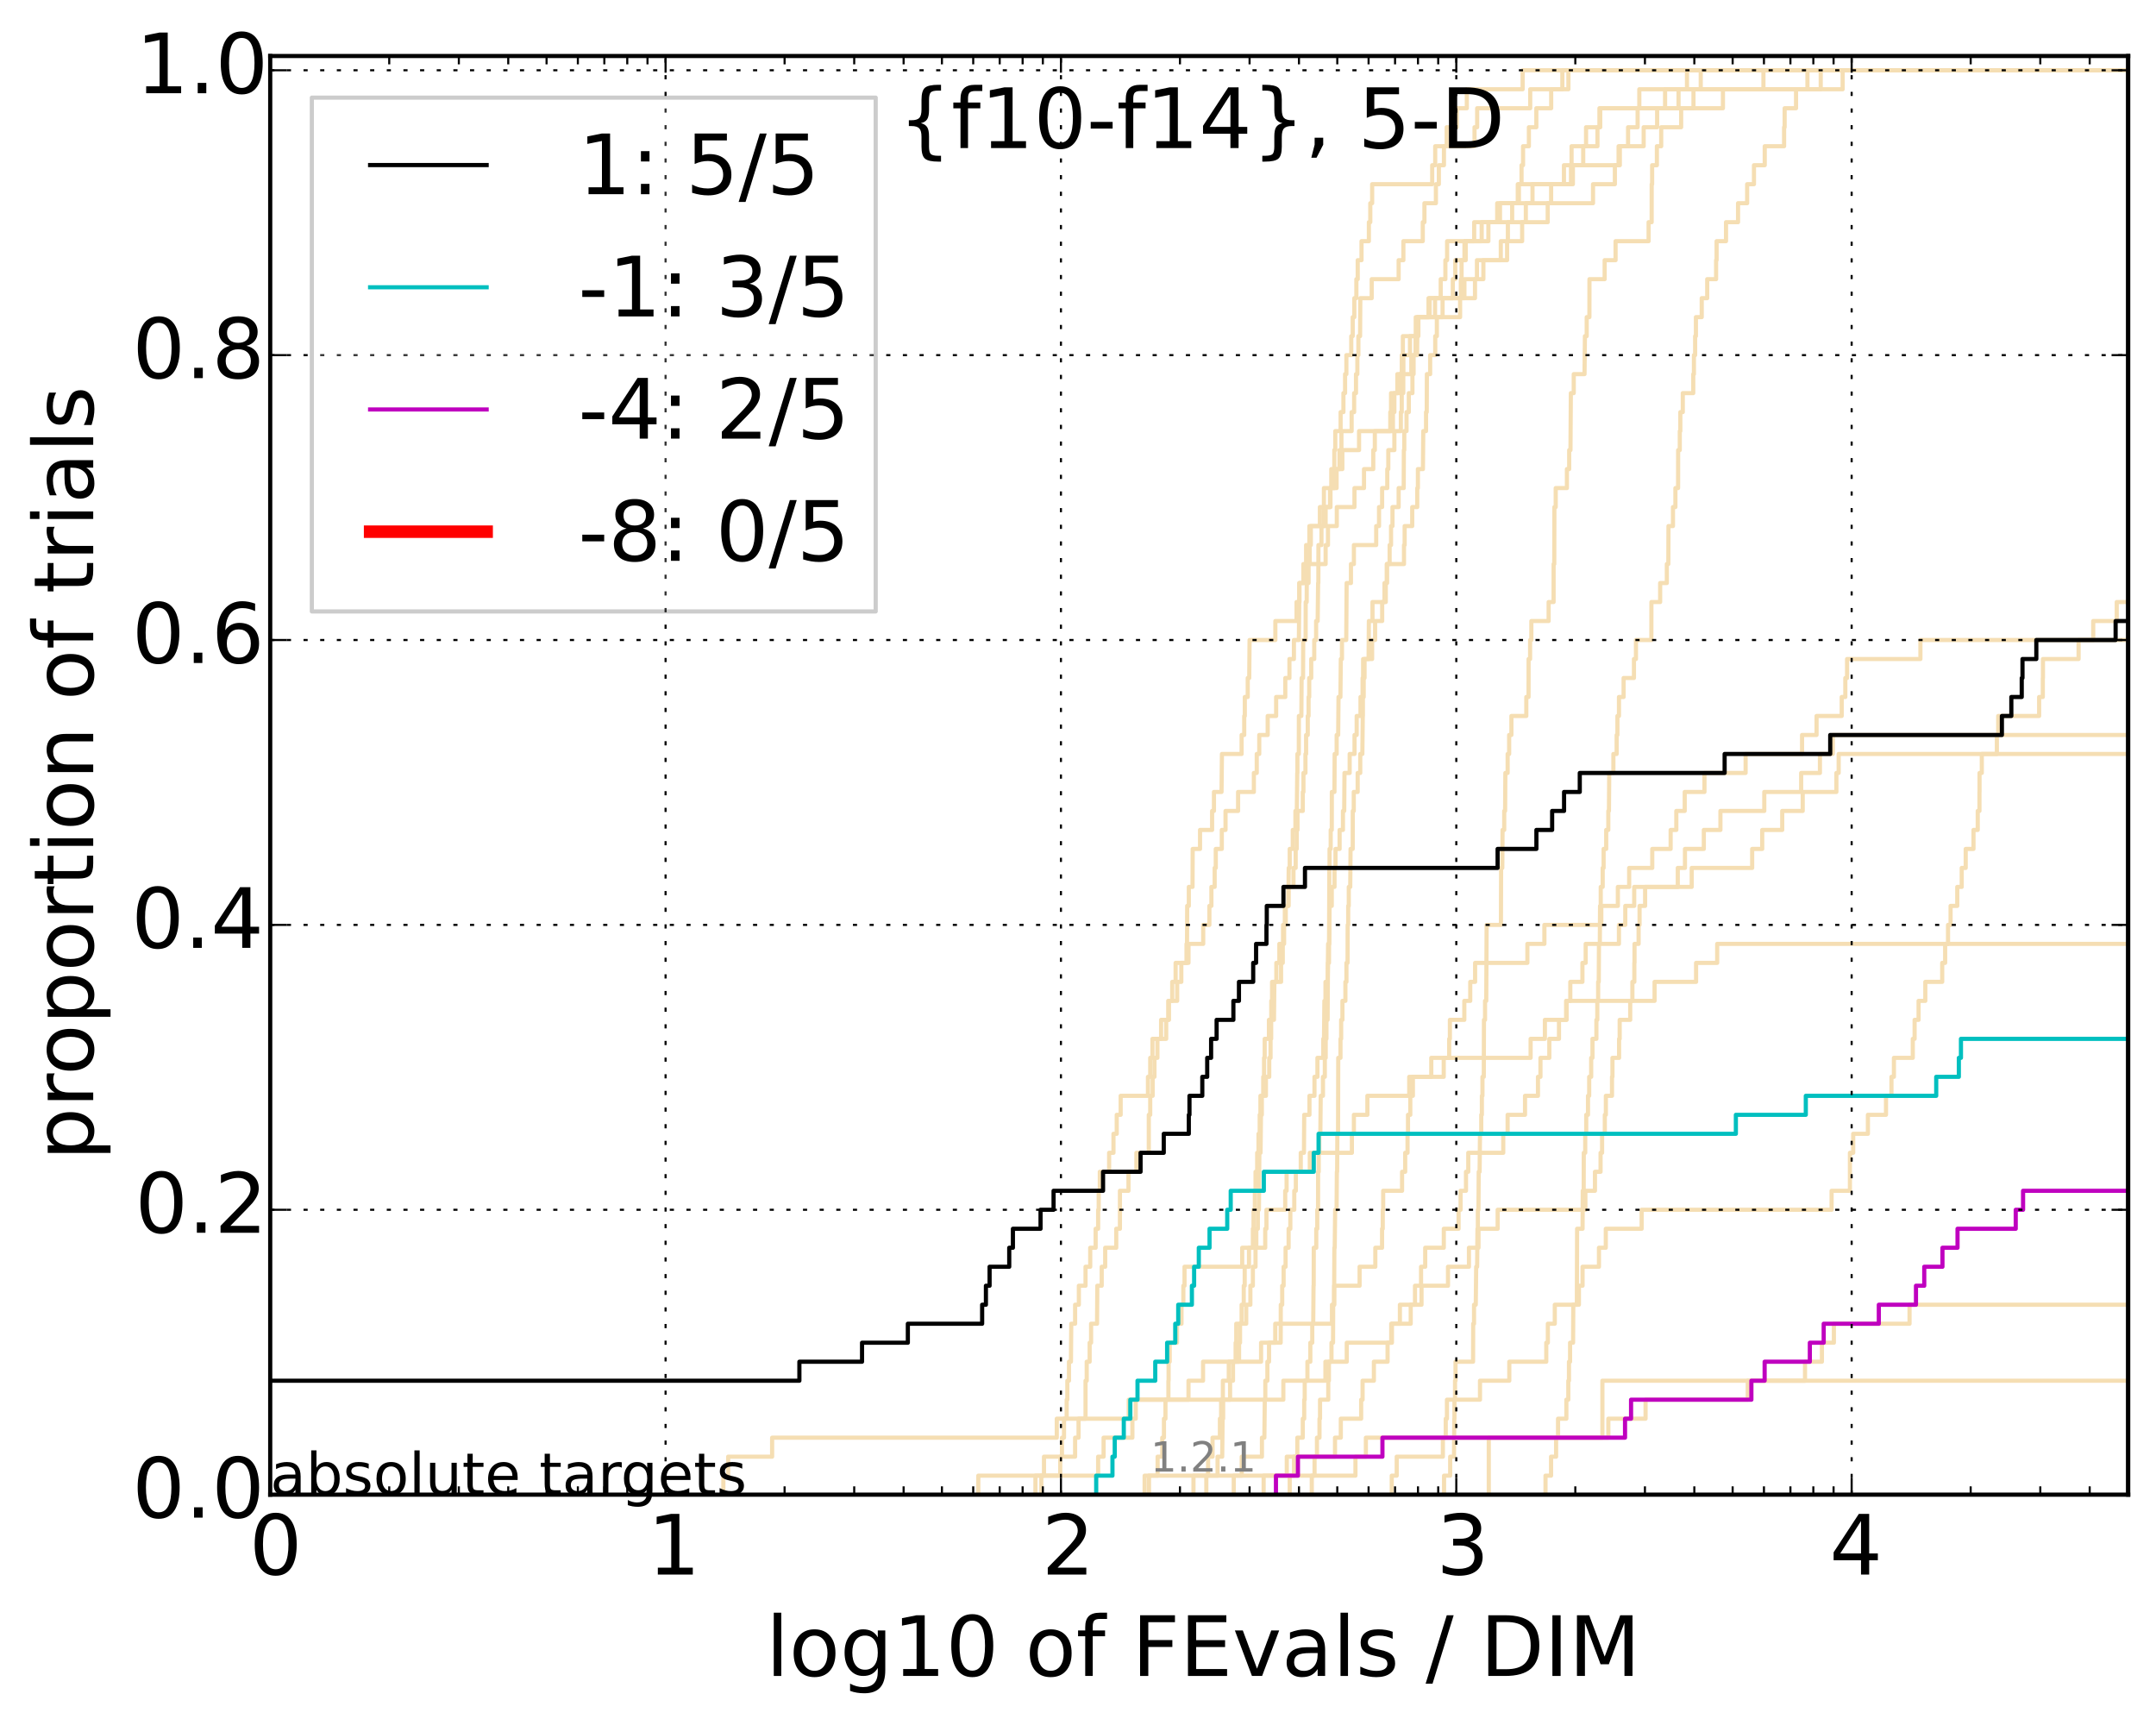 <?xml version="1.0" encoding="utf-8" standalone="no"?>
<!DOCTYPE svg PUBLIC "-//W3C//DTD SVG 1.1//EN"
  "http://www.w3.org/Graphics/SVG/1.1/DTD/svg11.dtd">
<!-- Created with matplotlib (http://matplotlib.org/) -->
<svg height="413pt" version="1.1" viewBox="0 0 518 413" width="518pt" xmlns="http://www.w3.org/2000/svg" xmlns:xlink="http://www.w3.org/1999/xlink">
 <defs>
  <style type="text/css">
*{stroke-linecap:butt;stroke-linejoin:round;}
  </style>
 </defs>
 <g id="figure_1">
  <g id="patch_1">
   <path d="
M0 413.969
L518.522 413.969
L518.522 0
L0 0
z
" style="fill:#ffffff;"/>
  </g>
  <g id="axes_1">
   <g id="patch_2">
    <path d="
M64.922 359.056
L511.322 359.056
L511.322 13.456
L64.922 13.456
z
" style="fill:#ffffff;"/>
   </g>
   <g id="line2d_1">
    <path clip-path="url(#p4b24e7e61f)" d="
M275.006 359.056
L275.006 354.494
L278.128 354.494
L278.128 349.932
L279.24 349.932
L279.24 345.369
L279.65 345.369
L279.65 340.807
L280.011 340.807
L280.011 336.244
L280.723 336.244
L280.723 331.682
L280.767 331.682
L280.767 327.12
L281.03 327.12
L281.03 322.557
L282.788 322.557
L282.788 317.995
L283.865 317.995
L283.865 313.433
L284.312 313.433
L284.312 308.87
L284.594 308.87
L284.594 304.308
L298.452 304.308
L298.452 299.745
L303.979 299.745
L303.979 295.183
L304.279 295.183
L304.279 290.621
L308.785 290.621
L308.785 286.058
L309.118 286.058
L309.118 281.496
L314.688 281.496
L314.688 276.934
L324.805 276.934
L324.805 272.371
L325.287 272.371
L325.287 267.809
L328.527 267.809
L328.527 263.246
L338.579 263.246
L338.579 258.684
L346.87 258.684
L346.87 254.122
L367.745 254.122
L367.745 249.559
L371.174 249.559
L371.174 244.997
L376.395 244.997
L376.395 240.435
L397.527 240.435
L397.527 235.872
L407.5 235.872
L407.5 231.31
L412.57 231.31
L412.57 226.747
L412.57 226.747
L412.57 226.747
L511.322 226.747" style="fill:none;stroke:#f5deb3;stroke-linecap:square;"/>
   </g>
   <g id="line2d_2"/>
   <g id="line2d_3">
    <path clip-path="url(#p4b24e7e61f)" d="
M173.792 359.056
L173.792 354.494
L174.954 354.494
L174.954 349.932
L185.512 349.932
L185.512 345.369
L253.899 345.369
L253.899 340.807
L271.185 340.807
L271.185 336.244
L308.335 336.244
L308.335 331.682
L318.443 331.682
L318.443 327.12
L323.574 327.12
L323.574 322.557
L334.427 322.557
L334.427 317.995
L336.338 317.995
L336.338 313.433
L341.532 313.433
L341.532 308.87
L347.895 308.87
L347.895 304.308
L352.927 304.308
L352.927 299.745
L355.223 299.745
L355.223 295.183
L359.828 295.183
L359.828 290.621
L380.904 290.621
L380.904 286.058
L383.204 286.058
L383.204 281.496
L384.551 281.496
L384.551 276.934
L384.916 276.934
L384.916 272.371
L385.574 272.371
L385.574 267.809
L385.824 267.809
L385.824 263.246
L387.299 263.246
L387.299 258.684
L387.409 258.684
L387.409 254.122
L388.999 254.122
L388.999 249.559
L389.146 249.559
L389.146 244.997
L391.676 244.997
L391.676 240.435
L392.197 240.435
L392.197 235.872
L392.665 235.872
L392.665 231.31
L392.706 231.31
L392.706 226.747
L393.693 226.747
L393.693 222.185
L393.921 222.185
L393.921 217.623
L395.256 217.623
L395.256 213.06
L403.103 213.06
L403.103 208.498
L404.829 208.498
L404.829 203.936
L409.36 203.936
L409.36 199.373
L413.35 199.373
L413.35 194.811
L423.885 194.811
L423.885 190.248
L432.747 190.248
L432.747 185.686
L437.256 185.686
L437.256 181.124
L440.341 181.124
L440.341 176.561
L440.341 176.561
L440.341 176.561
L511.322 176.561" style="fill:none;stroke:#f5deb3;stroke-linecap:square;"/>
   </g>
   <g id="line2d_4">
    <path clip-path="url(#p4b24e7e61f)" d="
M286.747 359.056
L286.747 354.494
L292.535 354.494
L292.535 349.932
L293.647 349.932
L293.744 340.807
L293.872 340.807
L293.872 336.244
L295.538 336.244
L295.538 331.682
L296.241 331.682
L296.241 327.12
L297.699 327.12
L297.699 322.557
L297.932 322.557
L297.932 317.995
L299.417 317.995
L299.417 313.433
L300.414 313.433
L300.414 308.87
L301.012 308.87
L301.012 304.308
L301.655 304.308
L301.655 299.745
L301.84 299.745
L301.84 295.183
L302.209 295.183
L302.209 290.621
L302.47 290.621
L302.574 276.934
L302.859 276.934
L302.962 267.809
L303.167 267.809
L303.167 263.246
L304.154 263.246
L304.154 258.684
L304.946 258.684
L304.946 254.122
L305.264 254.122
L305.264 249.559
L305.41 249.559
L305.41 244.997
L306.083 244.997
L306.179 235.872
L307.789 235.872
L307.789 231.31
L308.199 231.31
L308.199 226.747
L308.515 226.747
L308.515 222.185
L308.918 222.185
L308.918 217.623
L309.537 217.623
L309.625 208.498
L309.865 208.498
L309.865 203.936
L310.599 203.936
L310.599 199.373
L311.236 199.373
L311.236 194.811
L311.571 194.811
L311.675 185.686
L311.717 185.686
L311.717 181.124
L312.049 181.124
L312.069 171.999
L312.664 171.999
L312.725 162.874
L313.068 162.874
L313.109 153.749
L313.688 153.749
L313.708 144.625
L313.945 144.625
L313.985 135.5
L314.669 135.5
L314.669 130.938
L314.939 130.938
L314.939 126.375
L317.114 126.375
L317.114 121.813
L319.663 121.813
L319.663 117.25
L321.13 117.25
L321.13 112.688
L322.515 112.688
L322.515 108.126
L326.527 108.126
L326.527 103.563
L334.666 103.563
L334.666 99.001
L335.011 99.001
L335.011 94.439
L336.327 94.439
L336.327 89.876
L336.794 89.876
L336.794 85.314
L337.054 85.314
L337.054 80.751
L340.145 80.751
L340.145 76.189
L343.485 76.189
L343.485 71.627
L351.84 71.627
L351.84 67.064
L356.395 67.064
L356.395 62.502
L362.093 62.502
L362.093 57.94
L362.283 57.94
L362.283 53.377
L366.595 53.377
L366.595 48.815
L372.673 48.815
L372.673 44.252
L375.752 44.252
L375.752 39.69
L388.884 39.69
L388.884 35.128
L394.908 35.128
L394.908 30.565
L398.144 30.565
L398.144 26.003
L400.053 26.003
L400.053 21.441
L408.618 21.441
L408.618 16.878
L408.618 16.878
L511.322 16.878
L511.322 16.878" style="fill:none;stroke:#f5deb3;stroke-linecap:square;"/>
   </g>
   <g id="line2d_5">
    <path clip-path="url(#p4b24e7e61f)" d="
M334.379 359.056
L334.379 354.494
L335.575 354.494
L335.575 349.932
L346.665 349.932
L346.665 345.369
L347.355 345.369
L347.355 340.807
L347.644 340.807
L347.644 336.244
L355.584 336.244
L355.584 331.682
L362.623 331.682
L362.623 327.12
L371.508 327.12
L371.508 322.557
L371.887 322.557
L371.887 317.995
L373.552 317.995
L373.552 313.433
L379.35 313.433
L379.35 308.87
L380.226 308.87
L380.226 304.308
L384.164 304.308
L384.164 299.745
L385.806 299.745
L385.806 295.183
L394.42 295.183
L394.42 290.621
L440.057 290.621
L440.057 286.058
L444.462 286.058
L444.462 281.496
L444.462 281.496
L444.462 276.934
L445.248 276.934
L445.248 272.371
L448.783 272.371
L448.783 267.809
L453.128 267.809
L453.128 263.246
L454.44 263.246
L454.44 258.684
L455.031 258.684
L455.031 254.122
L459.568 254.122
L459.568 249.559
L460.005 249.559
L460.005 244.997
L460.955 244.997
L460.955 240.435
L462.574 240.435
L462.574 235.872
L466.636 235.872
L466.636 231.31
L467.342 231.31
L467.342 226.747
L468.034 226.747
L468.034 222.185
L468.645 222.185
L468.645 217.623
L470.251 217.623
L470.251 213.06
L471.321 213.06
L471.321 208.498
L472.28 208.498
L472.28 203.936
L474.153 203.936
L474.153 199.373
L475.168 199.373
L475.168 194.811
L475.584 194.811
L475.584 190.248
L475.601 190.248
L475.601 185.686
L476.147 185.686
L476.147 181.124
L479.768 181.124
L479.768 176.561
L480.092 176.561
L480.092 171.999
L489.921 171.999
L489.921 167.437
L490.805 167.437
L490.805 162.874
L490.839 162.874
L490.839 158.312
L499.403 158.312
L499.403 153.749
L502.919 153.749
L502.919 149.187
L508.565 149.187
L508.565 144.625
L508.565 144.625
L508.565 144.625
L511.322 144.625" style="fill:none;stroke:#f5deb3;stroke-linecap:square;"/>
   </g>
   <g id="line2d_6"/>
   <g id="line2d_7">
    <path clip-path="url(#p4b24e7e61f)" d="
M315.169 359.056
L315.169 354.494
L315.834 354.494
L315.834 349.932
L316.414 349.932
L316.414 345.369
L317.022 345.369
L317.022 340.807
L317.15 340.807
L317.15 336.244
L319.127 336.244
L319.127 331.682
L319.283 331.682
L319.283 327.12
L319.903 327.12
L319.903 322.557
L320.276 322.557
L320.31 313.433
L320.529 313.433
L320.596 299.745
L320.68 299.745
L320.781 290.621
L321.13 290.621
L321.196 281.496
L321.262 281.496
L321.312 272.371
L321.477 272.371
L321.526 254.122
L322.064 254.122
L322.064 249.559
L322.225 249.559
L322.225 244.997
L322.531 244.997
L322.531 240.435
L323.245 240.435
L323.245 235.872
L323.496 235.872
L323.496 231.31
L323.761 231.31
L323.793 222.185
L323.917 222.185
L323.917 217.623
L324.056 217.623
L324.056 213.06
L324.409 213.06
L324.486 203.936
L325.002 203.936
L325.017 194.811
L325.257 194.811
L325.257 190.248
L326.191 190.248
L326.191 185.686
L326.816 185.686
L326.816 181.124
L327.319 181.124
L327.418 171.999
L327.447 171.999
L327.447 167.437
L327.645 167.437
L327.645 162.874
L327.843 162.874
L327.843 158.312
L328.817 158.312
L328.885 149.187
L329.755 149.187
L329.755 144.625
L332.948 144.625
L332.948 140.062
L333.221 140.062
L333.221 135.5
L337.323 135.5
L337.323 130.938
L337.48 130.938
L337.48 126.375
L339.3 126.375
L339.3 121.813
L340.509 121.813
L340.509 117.25
L340.664 117.25
L340.664 112.688
L341.874 112.688
L341.954 103.563
L342.619 103.563
L342.619 99.001
L342.786 99.001
L342.825 89.876
L343.611 89.876
L343.611 85.314
L344.832 85.314
L344.832 80.751
L345.221 80.751
L345.221 76.189
L346.594 76.189
L346.594 71.627
L349.048 71.627
L349.048 67.064
L349.642 67.064
L349.642 62.502
L351.856 62.502
L351.856 57.94
L354.188 57.94
L354.188 53.377
L360.389 53.377
L360.389 48.815
L368.198 48.815
L368.198 44.252
L377.903 44.252
L377.903 39.69
L380.383 39.69
L380.383 35.128
L383.807 35.128
L383.807 30.565
L384.472 30.565
L384.472 26.003
L393.861 26.003
L393.861 21.441
L437.447 21.441
L437.447 16.878
L437.447 16.878
L511.322 16.878
L511.322 16.878" style="fill:none;stroke:#f5deb3;stroke-linecap:square;"/>
   </g>
   <g id="line2d_8">
    <path clip-path="url(#p4b24e7e61f)" d="
M532.01 359.056" style="fill:none;stroke:#f5deb3;stroke-linecap:square;"/>
   </g>
   <g id="line2d_9">
    <path clip-path="url(#p4b24e7e61f)" d="
M309.865 359.056
L309.865 354.494
L310.897 354.494
L310.897 349.932
L311.696 349.932
L311.696 345.369
L313.008 345.369
L313.008 340.807
L313.349 340.807
L313.349 336.244
L313.469 336.244
L313.469 331.682
L314.122 331.682
L314.122 327.12
L314.823 327.12
L314.823 322.557
L315.284 322.557
L315.284 317.995
L315.512 317.995
L315.588 308.87
L315.626 308.87
L315.645 299.745
L316.246 299.745
L316.246 295.183
L316.488 295.183
L316.488 290.621
L316.673 290.621
L316.691 281.496
L316.839 281.496
L316.839 276.934
L316.967 276.934
L316.967 272.371
L317.223 272.371
L317.314 263.246
L317.856 263.246
L317.856 258.684
L318.302 258.684
L318.302 254.122
L318.514 254.122
L318.514 249.559
L318.69 249.559
L318.69 244.997
L318.97 244.997
L319.058 231.31
L319.301 231.31
L319.387 208.498
L319.439 208.498
L319.439 203.936
L319.714 203.936
L319.714 199.373
L319.971 199.373
L319.988 190.248
L320.613 190.248
L320.664 181.124
L321.147 181.124
L321.147 176.561
L321.509 176.561
L321.591 167.437
L322.048 167.437
L322.145 158.312
L322.419 158.312
L322.419 153.749
L323.449 153.749
L323.543 140.062
L324.577 140.062
L324.577 135.5
L325.287 135.5
L325.287 130.938
L330.646 130.938
L330.646 126.375
L331.324 126.375
L331.324 121.813
L332.068 121.813
L332.068 117.25
L333.307 117.25
L333.307 112.688
L333.553 112.688
L333.553 108.126
L335.011 108.126
L335.011 103.563
L336.567 103.563
L336.567 99.001
L336.783 99.001
L336.783 94.439
L337.155 94.439
L337.155 89.876
L339.086 89.876
L339.086 85.314
L340.103 85.314
L340.103 80.751
L340.777 80.751
L340.777 76.189
L343.215 76.189
L343.215 71.627
L350.981 71.627
L350.981 67.064
L351.158 67.064
L351.158 62.502
L352.154 62.502
L352.154 57.94
L357.597 57.94
L357.597 53.377
L363.314 53.377
L363.314 48.815
L364.663 48.815
L364.663 44.252
L365.564 44.252
L365.564 39.69
L365.929 39.69
L365.929 35.128
L367.331 35.128
L367.331 30.565
L369.119 30.565
L369.119 26.003
L372.688 26.003
L372.688 21.441
L375.371 21.441
L375.371 16.878
L375.371 16.878
L511.322 16.878
L511.322 16.878" style="fill:none;stroke:#f5deb3;stroke-linecap:square;"/>
   </g>
   <g id="line2d_10">
    <path clip-path="url(#p4b24e7e61f)" d="
M520.426 359.056" style="fill:none;stroke:#f5deb3;stroke-linecap:square;"/>
   </g>
   <g id="line2d_11">
    <path clip-path="url(#p4b24e7e61f)" d="
M603.955 359.056" style="fill:none;stroke:#f5deb3;stroke-linecap:square;"/>
   </g>
   <g id="line2d_12">
    <path clip-path="url(#p4b24e7e61f)" d="
M276.056 359.056
L276.056 354.494
L325.66 354.494
L325.66 349.932
L328.165 349.932
L328.165 345.369
L386.42 345.369
L386.42 340.807
L395.363 340.807
L395.363 336.244
L419.917 336.244
L419.917 331.682
L433.674 331.682
L433.674 327.12
L437.731 327.12
L437.731 322.557
L440.611 322.557
L440.611 317.995
L458.787 317.995
L458.787 313.433
L458.787 313.433
L458.787 313.433
L511.322 313.433" style="fill:none;stroke:#f5deb3;stroke-linecap:square;"/>
   </g>
   <g id="line2d_13"/>
   <g id="line2d_14">
    <path clip-path="url(#p4b24e7e61f)" d="
M303.6 359.056
L303.6 354.494
L309.163 354.494
L309.163 349.932
L320.747 349.932
L320.747 345.369
L322.145 345.369
L322.145 340.807
L327.032 340.807
L327.032 336.244
L327.376 336.244
L327.376 331.682
L330.09 331.682
L330.09 327.12
L333.381 327.12
L333.381 322.557
L334.258 322.557
L334.258 317.995
L338.936 317.995
L338.936 313.433
L339.967 313.433
L339.967 308.87
L341.421 308.87
L341.421 304.308
L342.421 304.308
L342.421 299.745
L346.887 299.745
L346.887 295.183
L350.439 295.183
L350.439 290.621
L350.925 290.621
L350.925 286.058
L352.216 286.058
L352.216 281.496
L352.766 281.496
L352.766 276.934
L361.174 276.934
L361.174 272.371
L362.221 272.371
L362.221 267.809
L366.402 267.809
L366.402 263.246
L369.511 263.246
L369.511 258.684
L370.111 258.684
L370.111 254.122
L372.239 254.122
L372.239 249.559
L374.562 249.559
L374.562 244.997
L376.277 244.997
L376.277 240.435
L377.279 240.435
L377.279 235.872
L380.194 235.872
L380.194 231.31
L380.974 231.31
L380.974 226.747
L388.964 226.747
L388.964 222.185
L390.491 222.185
L390.491 217.623
L392.636 217.623
L392.636 213.06
L406.448 213.06
L406.448 208.498
L420.975 208.498
L420.975 203.936
L423.396 203.936
L423.396 199.373
L428.197 199.373
L428.197 194.811
L433.12 194.811
L433.12 190.248
L441.211 190.248
L441.211 185.686
L441.758 185.686
L441.758 181.124
L441.758 181.124
L441.758 181.124
L511.322 181.124" style="fill:none;stroke:#f5deb3;stroke-linecap:square;"/>
   </g>
   <g id="line2d_15"/>
   <g id="line2d_16"/>
   <g id="line2d_17">
    <path clip-path="url(#p4b24e7e61f)" d="
M371.322 359.056
L371.322 354.494
L372.659 354.494
L372.659 349.932
L373.867 349.932
L373.867 345.369
L374.335 345.369
L374.335 340.807
L376.334 340.807
L376.334 336.244
L376.801 336.244
L376.801 331.682
L376.959 331.682
L376.959 327.12
L377.228 327.12
L377.228 322.557
L377.949 322.557
L377.999 313.433
L378.854 313.433
L378.916 295.183
L380.229 295.183
L380.273 286.058
L380.497 286.058
L380.517 276.934
L380.865 276.934
L380.865 272.371
L381.106 272.371
L381.106 267.809
L381.533 267.809
L381.533 263.246
L381.816 263.246
L381.816 258.684
L382.296 258.684
L382.296 254.122
L382.607 254.122
L382.607 249.559
L383.549 249.559
L383.549 244.997
L383.767 244.997
L383.767 240.435
L383.97 240.435
L383.97 235.872
L384.114 235.872
L384.168 226.747
L384.372 226.747
L384.429 217.623
L384.593 217.623
L384.593 213.06
L385.06 213.06
L385.06 208.498
L385.285 208.498
L385.285 203.936
L385.906 203.936
L385.906 199.373
L386.413 199.373
L386.413 194.811
L386.563 194.811
L386.634 185.686
L387.634 185.686
L387.634 181.124
L388.416 181.124
L388.416 176.561
L388.601 176.561
L388.601 171.999
L388.97 171.999
L388.97 167.437
L390.088 167.437
L390.088 162.874
L392.571 162.874
L392.571 158.312
L393.055 158.312
L393.055 153.749
L396.753 153.749
L396.769 144.625
L398.867 144.625
L398.867 140.062
L400.472 140.062
L400.472 135.5
L400.833 135.5
L400.869 126.375
L401.946 126.375
L401.946 121.813
L402.533 121.813
L402.533 117.25
L403.177 117.25
L403.191 108.126
L403.584 108.126
L403.584 103.563
L403.718 103.563
L403.718 99.001
L404.307 99.001
L404.307 94.439
L406.823 94.439
L406.823 89.876
L406.982 89.876
L406.982 85.314
L407.273 85.314
L407.273 80.751
L407.459 80.751
L407.459 76.189
L408.856 76.189
L408.856 71.627
L410.174 71.627
L410.174 67.064
L412.311 67.064
L412.311 62.502
L412.429 62.502
L412.429 57.94
L414.692 57.94
L414.692 53.377
L417.584 53.377
L417.584 48.815
L419.77 48.815
L419.77 44.252
L421.408 44.252
L421.408 39.69
L423.994 39.69
L423.994 35.128
L428.647 35.128
L428.647 30.565
L428.776 30.565
L428.776 26.003
L431.516 26.003
L431.516 21.441
L434.258 21.441
L434.258 16.878
L434.258 16.878
L511.322 16.878
L511.322 16.878" style="fill:none;stroke:#f5deb3;stroke-linecap:square;"/>
   </g>
   <g id="line2d_18">
    <path clip-path="url(#p4b24e7e61f)" d="
M235.047 359.056
L235.047 354.494
L263.841 354.494
L263.841 349.932
L265.149 349.932
L265.149 345.369
L272.065 345.369
L272.065 340.807
L272.874 340.807
L272.874 336.244
L285.547 336.244
L285.547 331.682
L289.045 331.682
L289.045 327.12
L302.988 327.12
L302.988 322.557
L306.392 322.557
L306.392 317.995
L320.022 317.995
L320.022 313.433
L320.546 313.433
L320.546 308.87
L326.657 308.87
L326.657 304.308
L330.435 304.308
L330.435 299.745
L332.055 299.745
L332.055 295.183
L332.22 295.183
L332.22 290.621
L332.321 290.621
L332.321 286.058
L336.862 286.058
L336.862 281.496
L337.613 281.496
L337.613 276.934
L338.176 276.934
L338.176 272.371
L338.285 272.371
L338.285 267.809
L338.839 267.809
L338.839 263.246
L339.46 263.246
L339.46 258.684
L343.879 258.684
L343.879 254.122
L348.18 254.122
L348.18 249.559
L348.352 249.559
L348.352 244.997
L351.816 244.997
L351.816 240.435
L353.24 240.435
L353.24 235.872
L354.41 235.872
L354.41 231.31
L366.967 231.31
L366.967 226.747
L371.056 226.747
L371.056 222.185
L384.728 222.185
L384.728 217.623
L388.707 217.623
L388.707 213.06
L391.424 213.06
L391.424 208.498
L396.972 208.498
L396.972 203.936
L401.389 203.936
L401.389 199.373
L402.751 199.373
L402.751 194.811
L404.772 194.811
L404.772 190.248
L409.512 190.248
L409.512 185.686
L419.402 185.686
L419.402 181.124
L432.962 181.124
L432.962 176.561
L436.446 176.561
L436.446 171.999
L442.488 171.999
L442.488 167.437
L443.356 167.437
L443.356 162.874
L443.779 162.874
L443.779 158.312
L461.398 158.312
L461.398 153.749
L461.398 153.749
L461.398 153.749
L511.322 153.749" style="fill:none;stroke:#f5deb3;stroke-linecap:square;"/>
   </g>
   <g id="line2d_19">
    <path clip-path="url(#p4b24e7e61f)" d="
M625.349 359.056" style="fill:none;stroke:#f5deb3;stroke-linecap:square;"/>
   </g>
   <g id="line2d_20">
    <path clip-path="url(#p4b24e7e61f)" d="
M250.186 359.056
L250.186 354.494
L254.735 354.494
L254.735 349.932
L258.304 349.932
L258.304 345.369
L259.131 345.369
L259.131 340.807
L260.81 340.807
L260.81 331.682
L261.095 331.682
L261.095 327.12
L261.799 327.12
L261.799 322.557
L262.146 322.557
L262.146 317.995
L263.575 317.995
L263.641 308.87
L264.696 308.87
L264.696 304.308
L265.533 304.308
L265.533 299.745
L268.188 299.745
L268.188 295.183
L269.075 295.183
L269.075 286.058
L271.129 286.058
L271.129 281.496
L273.033 281.496
L273.033 276.934
L276.007 276.934
L276.007 267.809
L276.352 267.809
L276.352 263.246
L276.936 263.246
L276.936 258.684
L277.369 258.684
L277.369 254.122
L278.081 254.122
L278.081 249.559
L280.19 249.559
L280.19 244.997
L280.855 244.997
L280.855 240.435
L281.639 240.435
L281.639 235.872
L282.451 235.872
L282.451 231.31
L285.074 231.31
L285.074 226.747
L285.193 226.747
L285.232 217.623
L285.626 217.623
L285.626 213.06
L286.517 213.06
L286.555 203.936
L288.318 203.936
L288.318 199.373
L291.222 199.373
L291.222 194.811
L291.665 194.811
L291.665 190.248
L293.485 190.248
L293.582 181.124
L298.308 181.124
L298.308 176.561
L298.937 176.561
L298.937 171.999
L299.079 171.999
L299.079 167.437
L299.78 167.437
L299.78 162.874
L300.14 162.874
L300.222 153.749
L306.416 153.749
L306.416 149.187
L311.508 149.187
L311.508 144.625
L312.152 144.625
L312.152 140.062
L314.396 140.062
L314.396 135.5
L318.496 135.5
L318.496 130.938
L319.058 130.938
L319.058 126.375
L321.18 126.375
L321.18 121.813
L325.422 121.813
L325.422 117.25
L327.716 117.25
L327.716 112.688
L329.943 112.688
L329.943 108.126
L330.316 108.126
L330.316 103.563
L334.029 103.563
L334.029 99.001
L334.21 99.001
L334.21 94.439
L335.726 94.439
L335.726 89.876
L337.178 89.876
L337.178 85.314
L338.764 85.314
L338.764 80.751
L340.55 80.751
L340.55 76.189
L350.804 76.189
L350.804 71.627
L354.381 71.627
L354.381 67.064
L354.852 67.064
L354.852 62.502
L360.58 62.502
L360.58 57.94
L365.71 57.94
L365.71 53.377
L371.853 53.377
L371.853 48.815
L382.742 48.815
L382.742 44.252
L387.989 44.252
L387.989 39.69
L389.181 39.69
L389.181 35.128
L391.16 35.128
L391.16 30.565
L393.456 30.565
L393.456 26.003
L413.953 26.003
L413.953 21.441
L442.715 21.441
L442.715 16.878
L442.715 16.878
L511.322 16.878
L511.322 16.878" style="fill:none;stroke:#f5deb3;stroke-linecap:square;"/>
   </g>
   <g id="line2d_21"/>
   <g id="line2d_22">
    <path clip-path="url(#p4b24e7e61f)" d="
M248.775 359.056
L248.775 354.494
L250.828 354.494
L250.828 349.932
L255.147 349.932
L255.147 345.369
L255.637 345.369
L255.637 340.807
L256.28 340.807
L256.28 336.244
L256.439 336.244
L256.439 331.682
L256.835 331.682
L256.835 327.12
L257.304 327.12
L257.382 317.995
L258.304 317.995
L258.304 313.433
L259.206 313.433
L259.206 308.87
L260.81 308.87
L260.81 304.308
L261.938 304.308
L261.938 299.745
L263.239 299.745
L263.239 295.183
L263.841 295.183
L263.841 290.621
L263.974 290.621
L263.974 286.058
L264.238 286.058
L264.238 281.496
L266.479 281.496
L266.479 276.934
L267.525 276.934
L267.525 272.371
L268.307 272.371
L268.307 267.809
L269.25 267.809
L269.25 263.246
L275.809 263.246
L275.809 258.684
L276.352 258.684
L276.352 254.122
L276.888 254.122
L276.888 249.559
L278.965 249.559
L278.965 244.997
L280.679 244.997
L280.679 240.435
L282.83 240.435
L282.83 235.872
L283.824 235.872
L283.824 231.31
L285.547 231.31
L285.547 226.747
L289.081 226.747
L289.081 222.185
L290.567 222.185
L290.567 217.623
L291.051 217.623
L291.051 213.06
L291.834 213.06
L291.834 208.498
L292.102 208.498
L292.102 203.936
L293.55 203.936
L293.55 199.373
L294.445 199.373
L294.445 194.811
L297.464 194.811
L297.464 190.248
L301.254 190.248
L301.254 185.686
L301.946 185.686
L301.946 181.124
L302.548 181.124
L302.548 176.561
L304.577 176.561
L304.577 171.999
L306.605 171.999
L306.605 167.437
L308.807 167.437
L308.807 162.874
L309.8 162.874
L309.8 158.312
L310.876 158.312
L310.876 153.749
L312.069 153.749
L312.152 144.625
L312.214 144.625
L312.214 140.062
L313.149 140.062
L313.149 135.5
L313.807 135.5
L313.807 130.938
L314.591 130.938
L314.591 126.375
L318.07 126.375
L318.088 117.25
L320.596 117.25
L320.596 112.688
L321.82 112.688
L321.82 108.126
L322.29 108.126
L322.29 103.563
L324.744 103.563
L324.744 99.001
L325.347 99.001
L325.347 94.439
L325.793 94.439
L325.793 89.876
L326.118 89.876
L326.118 85.314
L326.366 85.314
L326.366 80.751
L326.773 80.751
L326.831 71.627
L329.566 71.627
L329.566 67.064
L336.039 67.064
L336.039 62.502
L337.178 62.502
L337.178 57.94
L341.834 57.94
L341.834 53.377
L342.233 53.377
L342.233 48.815
L344.99 48.815
L344.99 44.252
L345.699 44.252
L345.699 39.69
L346.923 39.69
L346.923 35.128
L354.27 35.128
L354.27 30.565
L354.903 30.565
L354.903 26.003
L367.649 26.003
L367.649 21.441
L376.826 21.441
L376.826 16.878
L376.826 16.878
L511.322 16.878
L511.322 16.878" style="fill:none;stroke:#f5deb3;stroke-linecap:square;"/>
   </g>
   <g id="line2d_23">
    <path clip-path="url(#p4b24e7e61f)" d="
M527.852 359.056" style="fill:none;stroke:#f5deb3;stroke-linecap:square;"/>
   </g>
   <g id="line2d_24">
    <path clip-path="url(#p4b24e7e61f)" d="
M296.422 359.056
L296.422 354.494
L298.337 354.494
L298.337 349.932
L303.193 349.932
L303.193 345.369
L303.777 345.369
L303.878 336.244
L304.004 336.244
L304.004 331.682
L304.503 331.682
L304.503 327.12
L304.897 327.12
L304.897 322.557
L307.698 322.557
L307.721 313.433
L308.063 313.433
L308.063 308.87
L308.403 308.87
L308.403 304.308
L308.874 304.308
L308.874 299.745
L309.603 299.745
L309.603 295.183
L310.017 295.183
L310.017 290.621
L310.961 290.621
L310.961 286.058
L311.341 286.058
L311.341 281.496
L312.521 281.496
L312.521 276.934
L313.289 276.934
L313.349 267.809
L314.61 267.809
L314.61 263.246
L315.815 263.246
L315.815 258.684
L316.525 258.684
L316.525 254.122
L317.927 254.122
L317.927 249.559
L318.106 249.559
L318.195 240.435
L318.461 240.435
L318.461 235.872
L318.988 235.872
L319.092 226.747
L319.37 226.747
L319.439 217.623
L319.971 217.623
L319.971 213.06
L320.63 213.06
L320.63 208.498
L320.864 208.498
L320.864 203.936
L321.853 203.936
L321.853 199.373
L322.659 199.373
L322.659 194.811
L322.961 194.811
L323.024 185.686
L324.271 185.686
L324.271 181.124
L325.437 181.124
L325.437 176.561
L325.956 176.561
L325.956 171.999
L326.874 171.999
L326.874 167.437
L327.376 167.437
L327.376 162.874
L327.504 162.874
L327.504 158.312
L329.661 158.312
L329.661 153.749
L330.382 153.749
L330.382 149.187
L332.081 149.187
L332.081 144.625
L332.636 144.625
L332.636 140.062
L333.209 140.062
L333.209 135.5
L333.871 135.5
L333.871 130.938
L334.21 130.938
L334.21 126.375
L334.559 126.375
L334.559 121.813
L336.039 121.813
L336.039 117.25
L337.256 117.25
L337.29 108.126
L337.39 108.126
L337.39 103.563
L337.934 103.563
L337.934 99.001
L338.482 99.001
L338.482 94.439
L339.354 94.439
L339.354 89.876
L339.63 89.876
L339.63 85.314
L340.467 85.314
L340.571 76.189
L344.785 76.189
L344.785 71.627
L346.144 71.627
L346.144 67.064
L347.267 67.064
L347.267 62.502
L347.678 62.502
L347.678 57.94
L355.992 57.94
L355.992 53.377
L359.718 53.377
L359.718 48.815
L364.927 48.815
L364.927 44.252
L377.445 44.252
L377.445 39.69
L377.584 39.69
L377.584 35.128
L381.067 35.128
L381.067 30.565
L384.283 30.565
L384.283 26.003
L403.286 26.003
L403.286 21.441
L405.314 21.441
L405.314 16.878
L405.314 16.878
L511.322 16.878
L511.322 16.878" style="fill:none;stroke:#f5deb3;stroke-linecap:square;"/>
   </g>
   <g id="line2d_25"/>
   <g id="line2d_26">
    <path clip-path="url(#p4b24e7e61f)" d="
M346.949 359.056
L346.949 354.494
L348.42 354.494
L348.42 349.932
L349.334 349.932
L349.409 340.807
L349.45 340.807
L349.45 336.244
L349.584 336.244
L349.584 331.682
L349.7 331.682
L349.7 327.12
L353.919 327.12
L353.949 317.995
L354.151 317.995
L354.151 313.433
L354.565 313.433
L354.668 304.308
L354.895 304.308
L354.976 295.183
L355.07 295.183
L355.07 290.621
L355.216 290.621
L355.274 281.496
L355.49 281.496
L355.584 272.371
L355.885 272.371
L355.885 267.809
L356.034 267.809
L356.034 263.246
L356.176 263.246
L356.176 258.684
L356.494 258.684
L356.536 244.997
L356.795 244.997
L356.795 240.435
L357.087 240.435
L357.177 222.185
L360.612 222.185
L360.656 208.498
L360.941 208.498
L361.004 199.373
L361.406 199.373
L361.406 194.811
L361.617 194.811
L361.679 185.686
L362.228 185.686
L362.228 181.124
L362.587 181.124
L362.587 176.561
L363.129 176.561
L363.129 171.999
L366.71 171.999
L366.71 167.437
L367.25 167.437
L367.261 158.312
L367.622 158.312
L367.622 153.749
L367.922 153.749
L367.922 149.187
L372.075 149.187
L372.075 144.625
L373.267 144.625
L373.272 135.5
L373.426 135.5
L373.459 121.813
L373.775 121.813
L373.775 117.25
L376.468 117.25
L376.468 112.688
L377.011 112.688
L377.011 108.126
L377.322 108.126
L377.411 94.439
L378.108 94.439
L378.108 89.876
L380.697 89.876
L380.795 80.751
L381.222 80.751
L381.222 76.189
L381.869 76.189
L381.884 67.064
L385.532 67.064
L385.532 62.502
L388.156 62.502
L388.156 57.94
L396.093 57.94
L396.093 53.377
L396.827 53.377
L396.835 44.252
L396.94 44.252
L396.94 39.69
L398.085 39.69
L398.085 35.128
L399.121 35.128
L399.121 30.565
L403.91 30.565
L403.91 26.003
L406.877 26.003
L406.877 21.441
L423.684 21.441
L423.684 16.878
L423.684 16.878
L511.322 16.878
L511.322 16.878" style="fill:none;stroke:#f5deb3;stroke-linecap:square;"/>
   </g>
   <g id="line2d_27"/>
   <g id="line2d_28">
    <path clip-path="url(#p4b24e7e61f)" d="
M289.831 359.056
L289.831 354.494
L290.253 354.494
L290.253 349.932
L291.325 349.932
L291.325 345.369
L293.095 345.369
L293.095 340.807
L293.388 340.807
L293.388 336.244
L293.808 336.244
L293.808 331.682
L295.229 331.682
L295.229 327.12
L296.872 327.12
L296.872 322.557
L297.021 322.557
L297.021 317.995
L298.308 317.995
L298.308 313.433
L298.824 313.433
L298.824 308.87
L299.051 308.87
L299.051 304.308
L300.084 304.308
L300.084 299.745
L301.012 299.745
L301.012 295.183
L301.174 295.183
L301.174 290.621
L301.495 290.621
L301.495 286.058
L301.655 286.058
L301.655 281.496
L302.051 281.496
L302.051 276.934
L302.366 276.934
L302.366 272.371
L302.652 272.371
L302.652 267.809
L302.833 267.809
L302.833 263.246
L303.499 263.246
L303.499 258.684
L303.701 258.684
L303.701 254.122
L303.853 254.122
L303.853 249.559
L304.873 249.559
L304.873 244.997
L305.434 244.997
L305.434 240.435
L305.627 240.435
L305.627 235.872
L306.652 235.872
L306.652 231.31
L307.375 231.31
L307.375 226.747
L308.267 226.747
L308.267 222.185
L308.695 222.185
L308.695 217.623
L309.581 217.623
L309.581 213.06
L310.77 213.06
L310.77 208.498
L311.299 208.498
L311.299 203.936
L311.55 203.936
L311.55 199.373
L311.738 199.373
L311.738 194.811
L313.008 194.811
L313.008 190.248
L313.169 190.248
L313.169 185.686
L313.648 185.686
L313.648 181.124
L313.807 181.124
L313.807 176.561
L314.201 176.561
L314.201 171.999
L314.396 171.999
L314.396 167.437
L314.552 167.437
L314.552 162.874
L315.035 162.874
L315.035 158.312
L315.758 158.312
L315.758 153.749
L316.209 153.749
L316.209 149.187
L316.581 149.187
L316.691 140.062
L316.747 140.062
L316.765 130.938
L317.495 130.938
L317.495 126.375
L318.496 126.375
L318.496 121.813
L319.543 121.813
L319.543 117.25
L319.851 117.25
L319.851 112.688
L320.58 112.688
L320.58 108.126
L320.814 108.126
L320.814 103.563
L322.096 103.563
L322.096 99.001
L322.77 99.001
L322.77 94.439
L323.166 94.439
L323.166 89.876
L323.481 89.876
L323.481 85.314
L324.653 85.314
L324.653 80.751
L325.002 80.751
L325.002 76.189
L325.392 76.189
L325.392 71.627
L325.882 71.627
L325.882 67.064
L326.206 67.064
L326.206 62.502
L327.118 62.502
L327.118 57.94
L328.885 57.94
L328.885 53.377
L329.227 53.377
L329.227 48.815
L329.674 48.815
L329.674 44.252
L344.098 44.252
L344.098 39.69
L344.822 39.69
L344.822 35.128
L347.583 35.128
L347.583 30.565
L350.022 30.565
L350.022 26.003
L352.418 26.003
L352.418 21.441
L365.828 21.441
L365.828 16.878
L365.828 16.878
L511.322 16.878
L511.322 16.878" style="fill:none;stroke:#f5deb3;stroke-linecap:square;"/>
   </g>
   <g id="line2d_29">
    <path clip-path="url(#p4b24e7e61f)" d="
M357.692 359.056
L357.692 354.494
L357.692 354.494
L357.692 349.932
L357.692 349.932
L357.692 345.369
L384.993 345.369
L384.993 340.807
L384.993 340.807
L384.993 336.244
L384.993 336.244
L384.993 331.682
L384.993 331.682
L384.993 331.682
L511.322 331.682" style="fill:none;stroke:#f5deb3;stroke-linecap:square;"/>
   </g>
   <g id="line2d_30"/>
   <g id="line2d_31">
    <path clip-path="url(#p4b24e7e61f)" d="
M-1.473 359.056
M-1 331.682
L192.061 331.682
L192.061 327.12
L207.114 327.12
L207.114 322.557
L218.119 322.557
L218.119 317.995
L235.971 317.995
L235.971 313.433
L236.875 313.433
L236.875 308.87
L237.759 308.87
L237.759 304.308
L242.479 304.308
L242.479 299.745
L243.362 299.745
L243.362 295.183
L250 295.183
L250 290.621
L253.131 290.621
L253.131 286.058
L265.02 286.058
L265.02 281.496
L274.031 281.496
L274.031 276.934
L279.605 276.934
L279.605 272.371
L285.626 272.371
L285.626 267.809
L285.782 267.809
L285.782 263.246
L288.864 263.246
L288.864 258.684
L290.043 258.684
L290.043 254.122
L290.982 254.122
L290.982 249.559
L292.303 249.559
L292.303 244.997
L296.332 244.997
L296.332 240.435
L297.67 240.435
L297.67 235.872
L301.093 235.872
L301.093 231.31
L301.787 231.31
L301.787 226.747
L304.279 226.747
L304.279 222.185
L304.354 222.185
L304.354 217.623
L308.358 217.623
L308.358 213.06
L313.529 213.06
L313.529 208.498
L359.815 208.498
L359.815 203.936
L369.135 203.936
L369.135 199.373
L372.919 199.373
L372.919 194.811
L375.783 194.811
L375.783 190.248
L379.556 190.248
L379.556 185.686
L414.359 185.686
L414.359 181.124
L439.728 181.124
L439.728 176.561
L480.976 176.561
L480.976 171.999
L483.243 171.999
L483.243 167.437
L485.742 167.437
L485.742 162.874
L485.924 162.874
L485.924 158.312
L489.247 158.312
L489.247 153.749
L508.297 153.749
L508.297 149.187
L508.297 149.187
L508.297 149.187
L511.322 149.187" style="fill:none;stroke:#000000;stroke-linecap:square;"/>
   </g>
   <g id="line2d_32"/>
   <g id="line2d_33">
    <path clip-path="url(#p4b24e7e61f)" d="
M263.374 359.056
L263.374 354.494
L267.281 354.494
L267.281 349.932
L267.827 349.932
L267.827 345.369
L270.001 345.369
L270.001 340.807
L271.572 340.807
L271.572 336.244
L273.298 336.244
L273.298 331.682
L277.56 331.682
L277.56 327.12
L280.413 327.12
L280.413 322.557
L282.366 322.557
L282.366 317.995
L283.081 317.995
L283.081 313.433
L286.364 313.433
L286.364 308.87
L286.899 308.87
L286.899 304.308
L288.023 304.308
L288.023 299.745
L290.602 299.745
L290.602 295.183
L294.855 295.183
L294.855 290.621
L295.692 290.621
L295.692 286.058
L303.651 286.058
L303.651 281.496
L315.645 281.496
L315.645 276.934
L316.802 276.934
L316.802 272.371
L417.06 272.371
L417.06 267.809
L433.862 267.809
L433.862 263.246
L465.196 263.246
L465.196 258.684
L470.632 258.684
L470.632 254.122
L471.137 254.122
L471.137 249.559
L471.137 249.559
L471.137 249.559
L511.322 249.559" style="fill:none;stroke:#00bfbf;stroke-linecap:square;"/>
   </g>
   <g id="line2d_34"/>
   <g id="line2d_35">
    <path clip-path="url(#p4b24e7e61f)" d="
M306.558 359.056
L306.558 354.494
L311.842 354.494
L311.842 349.932
L332.144 349.932
L332.144 345.369
L390.429 345.369
L390.429 340.807
L391.879 340.807
L391.879 336.244
L420.79 336.244
L420.79 331.682
L423.972 331.682
L423.972 327.12
L434.831 327.12
L434.831 322.557
L438.161 322.557
L438.161 317.995
L451.403 317.995
L451.403 313.433
L460.331 313.433
L460.331 308.87
L462.32 308.87
L462.32 304.308
L466.693 304.308
L466.693 299.745
L470.315 299.745
L470.315 295.183
L484.299 295.183
L484.299 290.621
L486.064 290.621
L486.064 286.058
L486.064 286.058
L486.064 286.058
L511.322 286.058" style="fill:none;stroke:#bf00bf;stroke-linecap:square;"/>
   </g>
   <g id="line2d_36"/>
   <g id="line2d_37"/>
   <g id="line2d_38">
    <path clip-path="url(#p4b24e7e61f)" d="
M511.313 359.056
L511.313 13.456" style="fill:none;stroke:#000000;stroke-linecap:square;"/>
   </g>
   <g id="patch_3">
    <path d="
M64.922 13.456
L511.322 13.456" style="fill:none;stroke:#000000;stroke-linecap:square;stroke-linejoin:miter;"/>
   </g>
   <g id="patch_4">
    <path d="
M511.322 359.056
L511.322 13.456" style="fill:none;stroke:#000000;stroke-linecap:square;stroke-linejoin:miter;"/>
   </g>
   <g id="patch_5">
    <path d="
M64.922 359.056
L511.322 359.056" style="fill:none;stroke:#000000;stroke-linecap:square;stroke-linejoin:miter;"/>
   </g>
   <g id="patch_6">
    <path d="
M64.922 359.056
L64.922 13.456" style="fill:none;stroke:#000000;stroke-linecap:square;stroke-linejoin:miter;"/>
   </g>
   <g id="matplotlib.axis_1">
    <g id="xtick_1">
     <g id="line2d_39">
      <path clip-path="url(#p4b24e7e61f)" d="
M64.922 359.056
L64.922 13.456" style="fill:none;stroke:#000000;stroke-dasharray:1,3;stroke-dashoffset:0.0;stroke-width:0.5;"/>
     </g>
     <g id="line2d_40">
      <defs>
       <path d="
M0 0
L0 -4" id="m93b0483c22" style="stroke:#000000;stroke-width:0.5;"/>
      </defs>
      <g>
       <use style="stroke:#000000;stroke-width:0.5;" x="64.922" xlink:href="#m93b0483c22" y="359.056"/>
      </g>
     </g>
     <g id="line2d_41">
      <defs>
       <path d="
M0 0
L0 4" id="m741efc42ff" style="stroke:#000000;stroke-width:0.5;"/>
      </defs>
      <g>
       <use style="stroke:#000000;stroke-width:0.5;" x="64.922" xlink:href="#m741efc42ff" y="13.456"/>
      </g>
     </g>
     <g id="text_1">
      <!-- 0 -->
      <defs>
       <path d="
M31.781 66.406
Q24.172 66.406 20.328 58.906
Q16.5 51.422 16.5 36.375
Q16.5 21.391 20.328 13.891
Q24.172 6.391 31.781 6.391
Q39.453 6.391 43.281 13.891
Q47.125 21.391 47.125 36.375
Q47.125 51.422 43.281 58.906
Q39.453 66.406 31.781 66.406
M31.781 74.219
Q44.047 74.219 50.516 64.516
Q56.984 54.828 56.984 36.375
Q56.984 17.969 50.516 8.266
Q44.047 -1.422 31.781 -1.422
Q19.531 -1.422 13.062 8.266
Q6.594 17.969 6.594 36.375
Q6.594 54.828 13.062 64.516
Q19.531 74.219 31.781 74.219" id="BitstreamVeraSans-Roman-30"/>
      </defs>
      <g transform="translate(59.883 378.253)scale(0.2 -0.2)">
       <use xlink:href="#BitstreamVeraSans-Roman-30"/>
      </g>
     </g>
    </g>
    <g id="xtick_2">
     <g id="line2d_42">
      <path clip-path="url(#p4b24e7e61f)" d="
M159.911 359.056
L159.911 13.456" style="fill:none;stroke:#000000;stroke-dasharray:1,3;stroke-dashoffset:0.0;stroke-width:0.5;"/>
     </g>
     <g id="line2d_43">
      <g>
       <use style="stroke:#000000;stroke-width:0.5;" x="159.911" xlink:href="#m93b0483c22" y="359.056"/>
      </g>
     </g>
     <g id="line2d_44">
      <g>
       <use style="stroke:#000000;stroke-width:0.5;" x="159.911" xlink:href="#m741efc42ff" y="13.456"/>
      </g>
     </g>
     <g id="text_2">
      <!-- 1 -->
      <defs>
       <path d="
M12.406 8.297
L28.516 8.297
L28.516 63.922
L10.984 60.406
L10.984 69.391
L28.422 72.906
L38.281 72.906
L38.281 8.297
L54.391 8.297
L54.391 0
L12.406 0
z
" id="BitstreamVeraSans-Roman-31"/>
      </defs>
      <g transform="translate(155.571 378.253)scale(0.2 -0.2)">
       <use xlink:href="#BitstreamVeraSans-Roman-31"/>
      </g>
     </g>
    </g>
    <g id="xtick_3">
     <g id="line2d_45">
      <path clip-path="url(#p4b24e7e61f)" d="
M254.901 359.056
L254.901 13.456" style="fill:none;stroke:#000000;stroke-dasharray:1,3;stroke-dashoffset:0.0;stroke-width:0.5;"/>
     </g>
     <g id="line2d_46">
      <g>
       <use style="stroke:#000000;stroke-width:0.5;" x="254.901" xlink:href="#m93b0483c22" y="359.056"/>
      </g>
     </g>
     <g id="line2d_47">
      <g>
       <use style="stroke:#000000;stroke-width:0.5;" x="254.901" xlink:href="#m741efc42ff" y="13.456"/>
      </g>
     </g>
     <g id="text_3">
      <!-- 2 -->
      <defs>
       <path d="
M19.188 8.297
L53.609 8.297
L53.609 0
L7.328 0
L7.328 8.297
Q12.938 14.109 22.625 23.891
Q32.328 33.688 34.812 36.531
Q39.547 41.844 41.422 45.531
Q43.312 49.219 43.312 52.781
Q43.312 58.594 39.234 62.25
Q35.156 65.922 28.609 65.922
Q23.969 65.922 18.812 64.312
Q13.672 62.703 7.812 59.422
L7.812 69.391
Q13.766 71.781 18.938 73
Q24.125 74.219 28.422 74.219
Q39.75 74.219 46.484 68.547
Q53.219 62.891 53.219 53.422
Q53.219 48.922 51.531 44.891
Q49.859 40.875 45.406 35.406
Q44.188 33.984 37.641 27.219
Q31.109 20.453 19.188 8.297" id="BitstreamVeraSans-Roman-32"/>
      </defs>
      <g transform="translate(250.273 378.253)scale(0.2 -0.2)">
       <use xlink:href="#BitstreamVeraSans-Roman-32"/>
      </g>
     </g>
    </g>
    <g id="xtick_4">
     <g id="line2d_48">
      <path clip-path="url(#p4b24e7e61f)" d="
M349.89 359.056
L349.89 13.456" style="fill:none;stroke:#000000;stroke-dasharray:1,3;stroke-dashoffset:0.0;stroke-width:0.5;"/>
     </g>
     <g id="line2d_49">
      <g>
       <use style="stroke:#000000;stroke-width:0.5;" x="349.89" xlink:href="#m93b0483c22" y="359.056"/>
      </g>
     </g>
     <g id="line2d_50">
      <g>
       <use style="stroke:#000000;stroke-width:0.5;" x="349.89" xlink:href="#m741efc42ff" y="13.456"/>
      </g>
     </g>
     <g id="text_4">
      <!-- 3 -->
      <defs>
       <path d="
M40.578 39.312
Q47.656 37.797 51.625 33
Q55.609 28.219 55.609 21.188
Q55.609 10.406 48.188 4.484
Q40.766 -1.422 27.094 -1.422
Q22.516 -1.422 17.656 -0.516
Q12.797 0.391 7.625 2.203
L7.625 11.719
Q11.719 9.328 16.594 8.109
Q21.484 6.891 26.812 6.891
Q36.078 6.891 40.938 10.547
Q45.797 14.203 45.797 21.188
Q45.797 27.641 41.281 31.266
Q36.766 34.906 28.719 34.906
L20.219 34.906
L20.219 43.016
L29.109 43.016
Q36.375 43.016 40.234 45.922
Q44.094 48.828 44.094 54.297
Q44.094 59.906 40.109 62.906
Q36.141 65.922 28.719 65.922
Q24.656 65.922 20.016 65.031
Q15.375 64.156 9.812 62.312
L9.812 71.094
Q15.438 72.656 20.344 73.438
Q25.25 74.219 29.594 74.219
Q40.828 74.219 47.359 69.109
Q53.906 64.016 53.906 55.328
Q53.906 49.266 50.438 45.094
Q46.969 40.922 40.578 39.312" id="BitstreamVeraSans-Roman-33"/>
      </defs>
      <g transform="translate(345.092 378.253)scale(0.2 -0.2)">
       <use xlink:href="#BitstreamVeraSans-Roman-33"/>
      </g>
     </g>
    </g>
    <g id="xtick_5">
     <g id="line2d_51">
      <path clip-path="url(#p4b24e7e61f)" d="
M444.879 359.056
L444.879 13.456" style="fill:none;stroke:#000000;stroke-dasharray:1,3;stroke-dashoffset:0.0;stroke-width:0.5;"/>
     </g>
     <g id="line2d_52">
      <g>
       <use style="stroke:#000000;stroke-width:0.5;" x="444.879" xlink:href="#m93b0483c22" y="359.056"/>
      </g>
     </g>
     <g id="line2d_53">
      <g>
       <use style="stroke:#000000;stroke-width:0.5;" x="444.879" xlink:href="#m741efc42ff" y="13.456"/>
      </g>
     </g>
     <g id="text_5">
      <!-- 4 -->
      <defs>
       <path d="
M37.797 64.312
L12.891 25.391
L37.797 25.391
z

M35.203 72.906
L47.609 72.906
L47.609 25.391
L58.016 25.391
L58.016 17.188
L47.609 17.188
L47.609 0
L37.797 0
L37.797 17.188
L4.891 17.188
L4.891 26.703
z
" id="BitstreamVeraSans-Roman-34"/>
      </defs>
      <g transform="translate(439.567 378.253)scale(0.2 -0.2)">
       <use xlink:href="#BitstreamVeraSans-Roman-34"/>
      </g>
     </g>
    </g>
    <g id="xtick_6">
     <g id="line2d_54">
      <defs>
       <path d="
M0 0
L0 -2" id="m177f7580d0" style="stroke:#000000;stroke-width:0.5;"/>
      </defs>
      <g>
       <use style="stroke:#000000;stroke-width:0.5;" x="93.517" xlink:href="#m177f7580d0" y="359.056"/>
      </g>
     </g>
     <g id="line2d_55">
      <defs>
       <path d="
M0 0
L0 2" id="m5284c7e2a0" style="stroke:#000000;stroke-width:0.5;"/>
      </defs>
      <g>
       <use style="stroke:#000000;stroke-width:0.5;" x="93.517" xlink:href="#m5284c7e2a0" y="13.456"/>
      </g>
     </g>
    </g>
    <g id="xtick_7">
     <g id="line2d_56">
      <g>
       <use style="stroke:#000000;stroke-width:0.5;" x="110.243" xlink:href="#m177f7580d0" y="359.056"/>
      </g>
     </g>
     <g id="line2d_57">
      <g>
       <use style="stroke:#000000;stroke-width:0.5;" x="110.243" xlink:href="#m5284c7e2a0" y="13.456"/>
      </g>
     </g>
    </g>
    <g id="xtick_8">
     <g id="line2d_58">
      <g>
       <use style="stroke:#000000;stroke-width:0.5;" x="122.111" xlink:href="#m177f7580d0" y="359.056"/>
      </g>
     </g>
     <g id="line2d_59">
      <g>
       <use style="stroke:#000000;stroke-width:0.5;" x="122.111" xlink:href="#m5284c7e2a0" y="13.456"/>
      </g>
     </g>
    </g>
    <g id="xtick_9">
     <g id="line2d_60">
      <g>
       <use style="stroke:#000000;stroke-width:0.5;" x="131.317" xlink:href="#m177f7580d0" y="359.056"/>
      </g>
     </g>
     <g id="line2d_61">
      <g>
       <use style="stroke:#000000;stroke-width:0.5;" x="131.317" xlink:href="#m5284c7e2a0" y="13.456"/>
      </g>
     </g>
    </g>
    <g id="xtick_10">
     <g id="line2d_62">
      <g>
       <use style="stroke:#000000;stroke-width:0.5;" x="138.838" xlink:href="#m177f7580d0" y="359.056"/>
      </g>
     </g>
     <g id="line2d_63">
      <g>
       <use style="stroke:#000000;stroke-width:0.5;" x="138.838" xlink:href="#m5284c7e2a0" y="13.456"/>
      </g>
     </g>
    </g>
    <g id="xtick_11">
     <g id="line2d_64">
      <g>
       <use style="stroke:#000000;stroke-width:0.5;" x="145.197" xlink:href="#m177f7580d0" y="359.056"/>
      </g>
     </g>
     <g id="line2d_65">
      <g>
       <use style="stroke:#000000;stroke-width:0.5;" x="145.197" xlink:href="#m5284c7e2a0" y="13.456"/>
      </g>
     </g>
    </g>
    <g id="xtick_12">
     <g id="line2d_66">
      <g>
       <use style="stroke:#000000;stroke-width:0.5;" x="150.706" xlink:href="#m177f7580d0" y="359.056"/>
      </g>
     </g>
     <g id="line2d_67">
      <g>
       <use style="stroke:#000000;stroke-width:0.5;" x="150.706" xlink:href="#m5284c7e2a0" y="13.456"/>
      </g>
     </g>
    </g>
    <g id="xtick_13">
     <g id="line2d_68">
      <g>
       <use style="stroke:#000000;stroke-width:0.5;" x="155.565" xlink:href="#m177f7580d0" y="359.056"/>
      </g>
     </g>
     <g id="line2d_69">
      <g>
       <use style="stroke:#000000;stroke-width:0.5;" x="155.565" xlink:href="#m5284c7e2a0" y="13.456"/>
      </g>
     </g>
    </g>
    <g id="xtick_14">
     <g id="line2d_70">
      <g>
       <use style="stroke:#000000;stroke-width:0.5;" x="188.506" xlink:href="#m177f7580d0" y="359.056"/>
      </g>
     </g>
     <g id="line2d_71">
      <g>
       <use style="stroke:#000000;stroke-width:0.5;" x="188.506" xlink:href="#m5284c7e2a0" y="13.456"/>
      </g>
     </g>
    </g>
    <g id="xtick_15">
     <g id="line2d_72">
      <g>
       <use style="stroke:#000000;stroke-width:0.5;" x="205.233" xlink:href="#m177f7580d0" y="359.056"/>
      </g>
     </g>
     <g id="line2d_73">
      <g>
       <use style="stroke:#000000;stroke-width:0.5;" x="205.233" xlink:href="#m5284c7e2a0" y="13.456"/>
      </g>
     </g>
    </g>
    <g id="xtick_16">
     <g id="line2d_74">
      <g>
       <use style="stroke:#000000;stroke-width:0.5;" x="217.101" xlink:href="#m177f7580d0" y="359.056"/>
      </g>
     </g>
     <g id="line2d_75">
      <g>
       <use style="stroke:#000000;stroke-width:0.5;" x="217.101" xlink:href="#m5284c7e2a0" y="13.456"/>
      </g>
     </g>
    </g>
    <g id="xtick_17">
     <g id="line2d_76">
      <g>
       <use style="stroke:#000000;stroke-width:0.5;" x="226.306" xlink:href="#m177f7580d0" y="359.056"/>
      </g>
     </g>
     <g id="line2d_77">
      <g>
       <use style="stroke:#000000;stroke-width:0.5;" x="226.306" xlink:href="#m5284c7e2a0" y="13.456"/>
      </g>
     </g>
    </g>
    <g id="xtick_18">
     <g id="line2d_78">
      <g>
       <use style="stroke:#000000;stroke-width:0.5;" x="233.827" xlink:href="#m177f7580d0" y="359.056"/>
      </g>
     </g>
     <g id="line2d_79">
      <g>
       <use style="stroke:#000000;stroke-width:0.5;" x="233.827" xlink:href="#m5284c7e2a0" y="13.456"/>
      </g>
     </g>
    </g>
    <g id="xtick_19">
     <g id="line2d_80">
      <g>
       <use style="stroke:#000000;stroke-width:0.5;" x="240.187" xlink:href="#m177f7580d0" y="359.056"/>
      </g>
     </g>
     <g id="line2d_81">
      <g>
       <use style="stroke:#000000;stroke-width:0.5;" x="240.187" xlink:href="#m5284c7e2a0" y="13.456"/>
      </g>
     </g>
    </g>
    <g id="xtick_20">
     <g id="line2d_82">
      <g>
       <use style="stroke:#000000;stroke-width:0.5;" x="245.695" xlink:href="#m177f7580d0" y="359.056"/>
      </g>
     </g>
     <g id="line2d_83">
      <g>
       <use style="stroke:#000000;stroke-width:0.5;" x="245.695" xlink:href="#m5284c7e2a0" y="13.456"/>
      </g>
     </g>
    </g>
    <g id="xtick_21">
     <g id="line2d_84">
      <g>
       <use style="stroke:#000000;stroke-width:0.5;" x="250.554" xlink:href="#m177f7580d0" y="359.056"/>
      </g>
     </g>
     <g id="line2d_85">
      <g>
       <use style="stroke:#000000;stroke-width:0.5;" x="250.554" xlink:href="#m5284c7e2a0" y="13.456"/>
      </g>
     </g>
    </g>
    <g id="xtick_22">
     <g id="line2d_86">
      <g>
       <use style="stroke:#000000;stroke-width:0.5;" x="283.495" xlink:href="#m177f7580d0" y="359.056"/>
      </g>
     </g>
     <g id="line2d_87">
      <g>
       <use style="stroke:#000000;stroke-width:0.5;" x="283.495" xlink:href="#m5284c7e2a0" y="13.456"/>
      </g>
     </g>
    </g>
    <g id="xtick_23">
     <g id="line2d_88">
      <g>
       <use style="stroke:#000000;stroke-width:0.5;" x="300.222" xlink:href="#m177f7580d0" y="359.056"/>
      </g>
     </g>
     <g id="line2d_89">
      <g>
       <use style="stroke:#000000;stroke-width:0.5;" x="300.222" xlink:href="#m5284c7e2a0" y="13.456"/>
      </g>
     </g>
    </g>
    <g id="xtick_24">
     <g id="line2d_90">
      <g>
       <use style="stroke:#000000;stroke-width:0.5;" x="312.09" xlink:href="#m177f7580d0" y="359.056"/>
      </g>
     </g>
     <g id="line2d_91">
      <g>
       <use style="stroke:#000000;stroke-width:0.5;" x="312.09" xlink:href="#m5284c7e2a0" y="13.456"/>
      </g>
     </g>
    </g>
    <g id="xtick_25">
     <g id="line2d_92">
      <g>
       <use style="stroke:#000000;stroke-width:0.5;" x="321.295" xlink:href="#m177f7580d0" y="359.056"/>
      </g>
     </g>
     <g id="line2d_93">
      <g>
       <use style="stroke:#000000;stroke-width:0.5;" x="321.295" xlink:href="#m5284c7e2a0" y="13.456"/>
      </g>
     </g>
    </g>
    <g id="xtick_26">
     <g id="line2d_94">
      <g>
       <use style="stroke:#000000;stroke-width:0.5;" x="328.817" xlink:href="#m177f7580d0" y="359.056"/>
      </g>
     </g>
     <g id="line2d_95">
      <g>
       <use style="stroke:#000000;stroke-width:0.5;" x="328.817" xlink:href="#m5284c7e2a0" y="13.456"/>
      </g>
     </g>
    </g>
    <g id="xtick_27">
     <g id="line2d_96">
      <g>
       <use style="stroke:#000000;stroke-width:0.5;" x="335.176" xlink:href="#m177f7580d0" y="359.056"/>
      </g>
     </g>
     <g id="line2d_97">
      <g>
       <use style="stroke:#000000;stroke-width:0.5;" x="335.176" xlink:href="#m5284c7e2a0" y="13.456"/>
      </g>
     </g>
    </g>
    <g id="xtick_28">
     <g id="line2d_98">
      <g>
       <use style="stroke:#000000;stroke-width:0.5;" x="340.685" xlink:href="#m177f7580d0" y="359.056"/>
      </g>
     </g>
     <g id="line2d_99">
      <g>
       <use style="stroke:#000000;stroke-width:0.5;" x="340.685" xlink:href="#m5284c7e2a0" y="13.456"/>
      </g>
     </g>
    </g>
    <g id="xtick_29">
     <g id="line2d_100">
      <g>
       <use style="stroke:#000000;stroke-width:0.5;" x="345.544" xlink:href="#m177f7580d0" y="359.056"/>
      </g>
     </g>
     <g id="line2d_101">
      <g>
       <use style="stroke:#000000;stroke-width:0.5;" x="345.544" xlink:href="#m5284c7e2a0" y="13.456"/>
      </g>
     </g>
    </g>
    <g id="xtick_30">
     <g id="line2d_102">
      <g>
       <use style="stroke:#000000;stroke-width:0.5;" x="378.485" xlink:href="#m177f7580d0" y="359.056"/>
      </g>
     </g>
     <g id="line2d_103">
      <g>
       <use style="stroke:#000000;stroke-width:0.5;" x="378.485" xlink:href="#m5284c7e2a0" y="13.456"/>
      </g>
     </g>
    </g>
    <g id="xtick_31">
     <g id="line2d_104">
      <g>
       <use style="stroke:#000000;stroke-width:0.5;" x="395.212" xlink:href="#m177f7580d0" y="359.056"/>
      </g>
     </g>
     <g id="line2d_105">
      <g>
       <use style="stroke:#000000;stroke-width:0.5;" x="395.212" xlink:href="#m5284c7e2a0" y="13.456"/>
      </g>
     </g>
    </g>
    <g id="xtick_32">
     <g id="line2d_106">
      <g>
       <use style="stroke:#000000;stroke-width:0.5;" x="407.079" xlink:href="#m177f7580d0" y="359.056"/>
      </g>
     </g>
     <g id="line2d_107">
      <g>
       <use style="stroke:#000000;stroke-width:0.5;" x="407.079" xlink:href="#m5284c7e2a0" y="13.456"/>
      </g>
     </g>
    </g>
    <g id="xtick_33">
     <g id="line2d_108">
      <g>
       <use style="stroke:#000000;stroke-width:0.5;" x="416.285" xlink:href="#m177f7580d0" y="359.056"/>
      </g>
     </g>
     <g id="line2d_109">
      <g>
       <use style="stroke:#000000;stroke-width:0.5;" x="416.285" xlink:href="#m5284c7e2a0" y="13.456"/>
      </g>
     </g>
    </g>
    <g id="xtick_34">
     <g id="line2d_110">
      <g>
       <use style="stroke:#000000;stroke-width:0.5;" x="423.806" xlink:href="#m177f7580d0" y="359.056"/>
      </g>
     </g>
     <g id="line2d_111">
      <g>
       <use style="stroke:#000000;stroke-width:0.5;" x="423.806" xlink:href="#m5284c7e2a0" y="13.456"/>
      </g>
     </g>
    </g>
    <g id="xtick_35">
     <g id="line2d_112">
      <g>
       <use style="stroke:#000000;stroke-width:0.5;" x="430.165" xlink:href="#m177f7580d0" y="359.056"/>
      </g>
     </g>
     <g id="line2d_113">
      <g>
       <use style="stroke:#000000;stroke-width:0.5;" x="430.165" xlink:href="#m5284c7e2a0" y="13.456"/>
      </g>
     </g>
    </g>
    <g id="xtick_36">
     <g id="line2d_114">
      <g>
       <use style="stroke:#000000;stroke-width:0.5;" x="435.674" xlink:href="#m177f7580d0" y="359.056"/>
      </g>
     </g>
     <g id="line2d_115">
      <g>
       <use style="stroke:#000000;stroke-width:0.5;" x="435.674" xlink:href="#m5284c7e2a0" y="13.456"/>
      </g>
     </g>
    </g>
    <g id="xtick_37">
     <g id="line2d_116">
      <g>
       <use style="stroke:#000000;stroke-width:0.5;" x="440.533" xlink:href="#m177f7580d0" y="359.056"/>
      </g>
     </g>
     <g id="line2d_117">
      <g>
       <use style="stroke:#000000;stroke-width:0.5;" x="440.533" xlink:href="#m5284c7e2a0" y="13.456"/>
      </g>
     </g>
    </g>
    <g id="xtick_38">
     <g id="line2d_118">
      <g>
       <use style="stroke:#000000;stroke-width:0.5;" x="473.474" xlink:href="#m177f7580d0" y="359.056"/>
      </g>
     </g>
     <g id="line2d_119">
      <g>
       <use style="stroke:#000000;stroke-width:0.5;" x="473.474" xlink:href="#m5284c7e2a0" y="13.456"/>
      </g>
     </g>
    </g>
    <g id="xtick_39">
     <g id="line2d_120">
      <g>
       <use style="stroke:#000000;stroke-width:0.5;" x="490.201" xlink:href="#m177f7580d0" y="359.056"/>
      </g>
     </g>
     <g id="line2d_121">
      <g>
       <use style="stroke:#000000;stroke-width:0.5;" x="490.201" xlink:href="#m5284c7e2a0" y="13.456"/>
      </g>
     </g>
    </g>
    <g id="xtick_40">
     <g id="line2d_122">
      <g>
       <use style="stroke:#000000;stroke-width:0.5;" x="502.069" xlink:href="#m177f7580d0" y="359.056"/>
      </g>
     </g>
     <g id="line2d_123">
      <g>
       <use style="stroke:#000000;stroke-width:0.5;" x="502.069" xlink:href="#m5284c7e2a0" y="13.456"/>
      </g>
     </g>
    </g>
    <g id="xtick_41">
     <g id="line2d_124">
      <g>
       <use style="stroke:#000000;stroke-width:0.5;" x="511.274" xlink:href="#m177f7580d0" y="359.056"/>
      </g>
     </g>
     <g id="line2d_125">
      <g>
       <use style="stroke:#000000;stroke-width:0.5;" x="511.274" xlink:href="#m5284c7e2a0" y="13.456"/>
      </g>
     </g>
    </g>
    <g id="text_6">
     <!-- log10 of FEvals / DIM -->
     <defs>
      <path id="BitstreamVeraSans-Roman-20"/>
      <path d="
M9.812 72.906
L24.516 72.906
L43.109 23.297
L61.812 72.906
L76.516 72.906
L76.516 0
L66.891 0
L66.891 64.016
L48.094 14.016
L38.188 14.016
L19.391 64.016
L19.391 0
L9.812 0
z
" id="BitstreamVeraSans-Roman-4d"/>
      <path d="
M30.609 48.391
Q23.391 48.391 19.188 42.75
Q14.984 37.109 14.984 27.297
Q14.984 17.484 19.156 11.844
Q23.344 6.203 30.609 6.203
Q37.797 6.203 41.984 11.859
Q46.188 17.531 46.188 27.297
Q46.188 37.016 41.984 42.703
Q37.797 48.391 30.609 48.391
M30.609 56
Q42.328 56 49.016 48.375
Q55.719 40.766 55.719 27.297
Q55.719 13.875 49.016 6.219
Q42.328 -1.422 30.609 -1.422
Q18.844 -1.422 12.172 6.219
Q5.516 13.875 5.516 27.297
Q5.516 40.766 12.172 48.375
Q18.844 56 30.609 56" id="BitstreamVeraSans-Roman-6f"/>
      <path d="
M9.422 75.984
L18.406 75.984
L18.406 0
L9.422 0
z
" id="BitstreamVeraSans-Roman-6c"/>
      <path d="
M9.812 72.906
L51.703 72.906
L51.703 64.594
L19.672 64.594
L19.672 43.109
L48.578 43.109
L48.578 34.812
L19.672 34.812
L19.672 0
L9.812 0
z
" id="BitstreamVeraSans-Roman-46"/>
      <path d="
M9.812 72.906
L55.906 72.906
L55.906 64.594
L19.672 64.594
L19.672 43.016
L54.391 43.016
L54.391 34.719
L19.672 34.719
L19.672 8.297
L56.781 8.297
L56.781 0
L9.812 0
z
" id="BitstreamVeraSans-Roman-45"/>
      <path d="
M19.672 64.797
L19.672 8.109
L31.594 8.109
Q46.688 8.109 53.688 14.938
Q60.688 21.781 60.688 36.531
Q60.688 51.172 53.688 57.984
Q46.688 64.797 31.594 64.797
z

M9.812 72.906
L30.078 72.906
Q51.266 72.906 61.172 64.094
Q71.094 55.281 71.094 36.531
Q71.094 17.672 61.125 8.828
Q51.172 0 30.078 0
L9.812 0
z
" id="BitstreamVeraSans-Roman-44"/>
      <path d="
M25.391 72.906
L33.688 72.906
L8.297 -9.281
L0 -9.281
z
" id="BitstreamVeraSans-Roman-2f"/>
      <path d="
M2.984 54.688
L12.5 54.688
L29.594 8.797
L46.688 54.688
L56.203 54.688
L35.688 0
L23.484 0
z
" id="BitstreamVeraSans-Roman-76"/>
      <path d="
M45.406 27.984
Q45.406 37.75 41.375 43.109
Q37.359 48.484 30.078 48.484
Q22.859 48.484 18.828 43.109
Q14.797 37.75 14.797 27.984
Q14.797 18.266 18.828 12.891
Q22.859 7.516 30.078 7.516
Q37.359 7.516 41.375 12.891
Q45.406 18.266 45.406 27.984
M54.391 6.781
Q54.391 -7.172 48.188 -13.984
Q42 -20.797 29.203 -20.797
Q24.469 -20.797 20.266 -20.094
Q16.062 -19.391 12.109 -17.922
L12.109 -9.188
Q16.062 -11.328 19.922 -12.344
Q23.781 -13.375 27.781 -13.375
Q36.625 -13.375 41.016 -8.766
Q45.406 -4.156 45.406 5.172
L45.406 9.625
Q42.625 4.781 38.281 2.391
Q33.938 0 27.875 0
Q17.828 0 11.672 7.656
Q5.516 15.328 5.516 27.984
Q5.516 40.672 11.672 48.328
Q17.828 56 27.875 56
Q33.938 56 38.281 53.609
Q42.625 51.219 45.406 46.391
L45.406 54.688
L54.391 54.688
z
" id="BitstreamVeraSans-Roman-67"/>
      <path d="
M37.109 75.984
L37.109 68.5
L28.516 68.5
Q23.688 68.5 21.797 66.547
Q19.922 64.594 19.922 59.516
L19.922 54.688
L34.719 54.688
L34.719 47.703
L19.922 47.703
L19.922 0
L10.891 0
L10.891 47.703
L2.297 47.703
L2.297 54.688
L10.891 54.688
L10.891 58.5
Q10.891 67.625 15.141 71.797
Q19.391 75.984 28.609 75.984
z
" id="BitstreamVeraSans-Roman-66"/>
      <path d="
M34.281 27.484
Q23.391 27.484 19.188 25
Q14.984 22.516 14.984 16.5
Q14.984 11.719 18.141 8.906
Q21.297 6.109 26.703 6.109
Q34.188 6.109 38.703 11.406
Q43.219 16.703 43.219 25.484
L43.219 27.484
z

M52.203 31.203
L52.203 0
L43.219 0
L43.219 8.297
Q40.141 3.328 35.547 0.953
Q30.953 -1.422 24.312 -1.422
Q15.922 -1.422 10.953 3.297
Q6 8.016 6 15.922
Q6 25.141 12.172 29.828
Q18.359 34.516 30.609 34.516
L43.219 34.516
L43.219 35.406
Q43.219 41.609 39.141 45
Q35.062 48.391 27.688 48.391
Q23 48.391 18.547 47.266
Q14.109 46.141 10.016 43.891
L10.016 52.203
Q14.938 54.109 19.578 55.047
Q24.219 56 28.609 56
Q40.484 56 46.344 49.844
Q52.203 43.703 52.203 31.203" id="BitstreamVeraSans-Roman-61"/>
      <path d="
M44.281 53.078
L44.281 44.578
Q40.484 46.531 36.375 47.5
Q32.281 48.484 27.875 48.484
Q21.188 48.484 17.844 46.438
Q14.5 44.391 14.5 40.281
Q14.5 37.156 16.891 35.375
Q19.281 33.594 26.516 31.984
L29.594 31.297
Q39.156 29.25 43.188 25.516
Q47.219 21.781 47.219 15.094
Q47.219 7.469 41.188 3.016
Q35.156 -1.422 24.609 -1.422
Q20.219 -1.422 15.453 -0.562
Q10.688 0.297 5.422 2
L5.422 11.281
Q10.406 8.688 15.234 7.391
Q20.062 6.109 24.812 6.109
Q31.156 6.109 34.562 8.281
Q37.984 10.453 37.984 14.406
Q37.984 18.062 35.516 20.016
Q33.062 21.969 24.703 23.781
L21.578 24.516
Q13.234 26.266 9.516 29.906
Q5.812 33.547 5.812 39.891
Q5.812 47.609 11.281 51.797
Q16.75 56 26.812 56
Q31.781 56 36.172 55.266
Q40.578 54.547 44.281 53.078" id="BitstreamVeraSans-Roman-73"/>
      <path d="
M9.812 72.906
L19.672 72.906
L19.672 0
L9.812 0
z
" id="BitstreamVeraSans-Roman-49"/>
     </defs>
     <g transform="translate(184.025 402.609)scale(0.2 -0.2)">
      <use xlink:href="#BitstreamVeraSans-Roman-6c"/>
      <use x="27.783" xlink:href="#BitstreamVeraSans-Roman-6f"/>
      <use x="88.965" xlink:href="#BitstreamVeraSans-Roman-67"/>
      <use x="152.441" xlink:href="#BitstreamVeraSans-Roman-31"/>
      <use x="216.064" xlink:href="#BitstreamVeraSans-Roman-30"/>
      <use x="279.688" xlink:href="#BitstreamVeraSans-Roman-20"/>
      <use x="311.475" xlink:href="#BitstreamVeraSans-Roman-6f"/>
      <use x="372.656" xlink:href="#BitstreamVeraSans-Roman-66"/>
      <use x="407.861" xlink:href="#BitstreamVeraSans-Roman-20"/>
      <use x="439.648" xlink:href="#BitstreamVeraSans-Roman-46"/>
      <use x="497.168" xlink:href="#BitstreamVeraSans-Roman-45"/>
      <use x="560.352" xlink:href="#BitstreamVeraSans-Roman-76"/>
      <use x="619.531" xlink:href="#BitstreamVeraSans-Roman-61"/>
      <use x="680.811" xlink:href="#BitstreamVeraSans-Roman-6c"/>
      <use x="708.594" xlink:href="#BitstreamVeraSans-Roman-73"/>
      <use x="760.693" xlink:href="#BitstreamVeraSans-Roman-20"/>
      <use x="792.48" xlink:href="#BitstreamVeraSans-Roman-2f"/>
      <use x="826.172" xlink:href="#BitstreamVeraSans-Roman-20"/>
      <use x="857.959" xlink:href="#BitstreamVeraSans-Roman-44"/>
      <use x="934.961" xlink:href="#BitstreamVeraSans-Roman-49"/>
      <use x="964.453" xlink:href="#BitstreamVeraSans-Roman-4d"/>
     </g>
    </g>
   </g>
   <g id="matplotlib.axis_2">
    <g id="ytick_1">
     <g id="line2d_126">
      <path clip-path="url(#p4b24e7e61f)" d="
M64.922 359.056
L511.322 359.056" style="fill:none;stroke:#000000;stroke-dasharray:1,3;stroke-dashoffset:0.0;stroke-width:0.5;"/>
     </g>
     <g id="line2d_127">
      <defs>
       <path d="
M0 0
L4 0" id="m728421d6d4" style="stroke:#000000;stroke-width:0.5;"/>
      </defs>
      <g>
       <use style="stroke:#000000;stroke-width:0.5;" x="64.922" xlink:href="#m728421d6d4" y="359.056"/>
      </g>
     </g>
     <g id="line2d_128">
      <defs>
       <path d="
M0 0
L-4 0" id="mcb0005524f" style="stroke:#000000;stroke-width:0.5;"/>
      </defs>
      <g>
       <use style="stroke:#000000;stroke-width:0.5;" x="511.322" xlink:href="#mcb0005524f" y="359.056"/>
      </g>
     </g>
     <g id="text_7">
      <!-- 0.0 -->
      <defs>
       <path d="
M10.688 12.406
L21 12.406
L21 0
L10.688 0
z
" id="BitstreamVeraSans-Roman-2e"/>
      </defs>
      <g transform="translate(31.762 364.575)scale(0.2 -0.2)">
       <use xlink:href="#BitstreamVeraSans-Roman-30"/>
       <use x="63.623" xlink:href="#BitstreamVeraSans-Roman-2e"/>
       <use x="95.41" xlink:href="#BitstreamVeraSans-Roman-30"/>
      </g>
     </g>
    </g>
    <g id="ytick_2">
     <g id="line2d_129">
      <path clip-path="url(#p4b24e7e61f)" d="
M64.922 290.621
L511.322 290.621" style="fill:none;stroke:#000000;stroke-dasharray:1,3;stroke-dashoffset:0.0;stroke-width:0.5;"/>
     </g>
     <g id="line2d_130">
      <g>
       <use style="stroke:#000000;stroke-width:0.5;" x="64.922" xlink:href="#m728421d6d4" y="290.621"/>
      </g>
     </g>
     <g id="line2d_131">
      <g>
       <use style="stroke:#000000;stroke-width:0.5;" x="511.322" xlink:href="#mcb0005524f" y="290.621"/>
      </g>
     </g>
     <g id="text_8">
      <!-- 0.2 -->
      <g transform="translate(32.438 296.139)scale(0.2 -0.2)">
       <use xlink:href="#BitstreamVeraSans-Roman-30"/>
       <use x="63.623" xlink:href="#BitstreamVeraSans-Roman-2e"/>
       <use x="95.41" xlink:href="#BitstreamVeraSans-Roman-32"/>
      </g>
     </g>
    </g>
    <g id="ytick_3">
     <g id="line2d_132">
      <path clip-path="url(#p4b24e7e61f)" d="
M64.922 222.185
L511.322 222.185" style="fill:none;stroke:#000000;stroke-dasharray:1,3;stroke-dashoffset:0.0;stroke-width:0.5;"/>
     </g>
     <g id="line2d_133">
      <g>
       <use style="stroke:#000000;stroke-width:0.5;" x="64.922" xlink:href="#m728421d6d4" y="222.185"/>
      </g>
     </g>
     <g id="line2d_134">
      <g>
       <use style="stroke:#000000;stroke-width:0.5;" x="511.322" xlink:href="#mcb0005524f" y="222.185"/>
      </g>
     </g>
     <g id="text_9">
      <!-- 0.4 -->
      <g transform="translate(31.556 227.704)scale(0.2 -0.2)">
       <use xlink:href="#BitstreamVeraSans-Roman-30"/>
       <use x="63.623" xlink:href="#BitstreamVeraSans-Roman-2e"/>
       <use x="95.41" xlink:href="#BitstreamVeraSans-Roman-34"/>
      </g>
     </g>
    </g>
    <g id="ytick_4">
     <g id="line2d_135">
      <path clip-path="url(#p4b24e7e61f)" d="
M64.922 153.749
L511.322 153.749" style="fill:none;stroke:#000000;stroke-dasharray:1,3;stroke-dashoffset:0.0;stroke-width:0.5;"/>
     </g>
     <g id="line2d_136">
      <g>
       <use style="stroke:#000000;stroke-width:0.5;" x="64.922" xlink:href="#m728421d6d4" y="153.749"/>
      </g>
     </g>
     <g id="line2d_137">
      <g>
       <use style="stroke:#000000;stroke-width:0.5;" x="511.322" xlink:href="#mcb0005524f" y="153.749"/>
      </g>
     </g>
     <g id="text_10">
      <!-- 0.6 -->
      <defs>
       <path d="
M33.016 40.375
Q26.375 40.375 22.484 35.828
Q18.609 31.297 18.609 23.391
Q18.609 15.531 22.484 10.953
Q26.375 6.391 33.016 6.391
Q39.656 6.391 43.531 10.953
Q47.406 15.531 47.406 23.391
Q47.406 31.297 43.531 35.828
Q39.656 40.375 33.016 40.375
M52.594 71.297
L52.594 62.312
Q48.875 64.062 45.094 64.984
Q41.312 65.922 37.594 65.922
Q27.828 65.922 22.672 59.328
Q17.531 52.734 16.797 39.406
Q19.672 43.656 24.016 45.922
Q28.375 48.188 33.594 48.188
Q44.578 48.188 50.953 41.516
Q57.328 34.859 57.328 23.391
Q57.328 12.156 50.688 5.359
Q44.047 -1.422 33.016 -1.422
Q20.359 -1.422 13.672 8.266
Q6.984 17.969 6.984 36.375
Q6.984 53.656 15.188 63.938
Q23.391 74.219 37.203 74.219
Q40.922 74.219 44.703 73.484
Q48.484 72.75 52.594 71.297" id="BitstreamVeraSans-Roman-36"/>
      </defs>
      <g transform="translate(31.694 159.268)scale(0.2 -0.2)">
       <use xlink:href="#BitstreamVeraSans-Roman-30"/>
       <use x="63.623" xlink:href="#BitstreamVeraSans-Roman-2e"/>
       <use x="95.41" xlink:href="#BitstreamVeraSans-Roman-36"/>
      </g>
     </g>
    </g>
    <g id="ytick_5">
     <g id="line2d_138">
      <path clip-path="url(#p4b24e7e61f)" d="
M64.922 85.314
L511.322 85.314" style="fill:none;stroke:#000000;stroke-dasharray:1,3;stroke-dashoffset:0.0;stroke-width:0.5;"/>
     </g>
     <g id="line2d_139">
      <g>
       <use style="stroke:#000000;stroke-width:0.5;" x="64.922" xlink:href="#m728421d6d4" y="85.314"/>
      </g>
     </g>
     <g id="line2d_140">
      <g>
       <use style="stroke:#000000;stroke-width:0.5;" x="511.322" xlink:href="#mcb0005524f" y="85.314"/>
      </g>
     </g>
     <g id="text_11">
      <!-- 0.8 -->
      <defs>
       <path d="
M31.781 34.625
Q24.75 34.625 20.719 30.859
Q16.703 27.094 16.703 20.516
Q16.703 13.922 20.719 10.156
Q24.75 6.391 31.781 6.391
Q38.812 6.391 42.859 10.172
Q46.922 13.969 46.922 20.516
Q46.922 27.094 42.891 30.859
Q38.875 34.625 31.781 34.625
M21.922 38.812
Q15.578 40.375 12.031 44.719
Q8.5 49.078 8.5 55.328
Q8.5 64.062 14.719 69.141
Q20.953 74.219 31.781 74.219
Q42.672 74.219 48.875 69.141
Q55.078 64.062 55.078 55.328
Q55.078 49.078 51.531 44.719
Q48 40.375 41.703 38.812
Q48.828 37.156 52.797 32.312
Q56.781 27.484 56.781 20.516
Q56.781 9.906 50.312 4.234
Q43.844 -1.422 31.781 -1.422
Q19.734 -1.422 13.25 4.234
Q6.781 9.906 6.781 20.516
Q6.781 27.484 10.781 32.312
Q14.797 37.156 21.922 38.812
M18.312 54.391
Q18.312 48.734 21.844 45.562
Q25.391 42.391 31.781 42.391
Q38.141 42.391 41.719 45.562
Q45.312 48.734 45.312 54.391
Q45.312 60.062 41.719 63.234
Q38.141 66.406 31.781 66.406
Q25.391 66.406 21.844 63.234
Q18.312 60.062 18.312 54.391" id="BitstreamVeraSans-Roman-38"/>
      </defs>
      <g transform="translate(31.803 90.833)scale(0.2 -0.2)">
       <use xlink:href="#BitstreamVeraSans-Roman-30"/>
       <use x="63.623" xlink:href="#BitstreamVeraSans-Roman-2e"/>
       <use x="95.41" xlink:href="#BitstreamVeraSans-Roman-38"/>
      </g>
     </g>
    </g>
    <g id="ytick_6">
     <g id="line2d_141">
      <path clip-path="url(#p4b24e7e61f)" d="
M64.922 16.878
L511.322 16.878" style="fill:none;stroke:#000000;stroke-dasharray:1,3;stroke-dashoffset:0.0;stroke-width:0.5;"/>
     </g>
     <g id="line2d_142">
      <g>
       <use style="stroke:#000000;stroke-width:0.5;" x="64.922" xlink:href="#m728421d6d4" y="16.878"/>
      </g>
     </g>
     <g id="line2d_143">
      <g>
       <use style="stroke:#000000;stroke-width:0.5;" x="511.322" xlink:href="#mcb0005524f" y="16.878"/>
      </g>
     </g>
     <g id="text_12">
      <!-- 1.0 -->
      <g transform="translate(32.641 22.397)scale(0.2 -0.2)">
       <use xlink:href="#BitstreamVeraSans-Roman-31"/>
       <use x="63.623" xlink:href="#BitstreamVeraSans-Roman-2e"/>
       <use x="95.41" xlink:href="#BitstreamVeraSans-Roman-30"/>
      </g>
     </g>
    </g>
    <g id="text_13">
     <!-- proportion of trials -->
     <defs>
      <path d="
M54.891 33.016
L54.891 0
L45.906 0
L45.906 32.719
Q45.906 40.484 42.875 44.328
Q39.844 48.188 33.797 48.188
Q26.516 48.188 22.312 43.547
Q18.109 38.922 18.109 30.906
L18.109 0
L9.078 0
L9.078 54.688
L18.109 54.688
L18.109 46.188
Q21.344 51.125 25.703 53.562
Q30.078 56 35.797 56
Q45.219 56 50.047 50.172
Q54.891 44.344 54.891 33.016" id="BitstreamVeraSans-Roman-6e"/>
      <path d="
M9.422 54.688
L18.406 54.688
L18.406 0
L9.422 0
z

M9.422 75.984
L18.406 75.984
L18.406 64.594
L9.422 64.594
z
" id="BitstreamVeraSans-Roman-69"/>
      <path d="
M18.312 70.219
L18.312 54.688
L36.812 54.688
L36.812 47.703
L18.312 47.703
L18.312 18.016
Q18.312 11.328 20.141 9.422
Q21.969 7.516 27.594 7.516
L36.812 7.516
L36.812 0
L27.594 0
Q17.188 0 13.234 3.875
Q9.281 7.766 9.281 18.016
L9.281 47.703
L2.688 47.703
L2.688 54.688
L9.281 54.688
L9.281 70.219
z
" id="BitstreamVeraSans-Roman-74"/>
      <path d="
M41.109 46.297
Q39.594 47.172 37.812 47.578
Q36.031 48 33.891 48
Q26.266 48 22.188 43.047
Q18.109 38.094 18.109 28.812
L18.109 0
L9.078 0
L9.078 54.688
L18.109 54.688
L18.109 46.188
Q20.953 51.172 25.484 53.578
Q30.031 56 36.531 56
Q37.453 56 38.578 55.875
Q39.703 55.766 41.062 55.516
z
" id="BitstreamVeraSans-Roman-72"/>
      <path d="
M18.109 8.203
L18.109 -20.797
L9.078 -20.797
L9.078 54.688
L18.109 54.688
L18.109 46.391
Q20.953 51.266 25.266 53.625
Q29.594 56 35.594 56
Q45.562 56 51.781 48.094
Q58.016 40.188 58.016 27.297
Q58.016 14.406 51.781 6.484
Q45.562 -1.422 35.594 -1.422
Q29.594 -1.422 25.266 0.953
Q20.953 3.328 18.109 8.203
M48.688 27.297
Q48.688 37.203 44.609 42.844
Q40.531 48.484 33.406 48.484
Q26.266 48.484 22.188 42.844
Q18.109 37.203 18.109 27.297
Q18.109 17.391 22.188 11.75
Q26.266 6.109 33.406 6.109
Q40.531 6.109 44.609 11.75
Q48.688 17.391 48.688 27.297" id="BitstreamVeraSans-Roman-70"/>
     </defs>
     <g transform="translate(22.397 278.775)rotate(-90.0)scale(0.2 -0.2)">
      <use xlink:href="#BitstreamVeraSans-Roman-70"/>
      <use x="63.477" xlink:href="#BitstreamVeraSans-Roman-72"/>
      <use x="102.34" xlink:href="#BitstreamVeraSans-Roman-6f"/>
      <use x="163.521" xlink:href="#BitstreamVeraSans-Roman-70"/>
      <use x="226.998" xlink:href="#BitstreamVeraSans-Roman-6f"/>
      <use x="288.18" xlink:href="#BitstreamVeraSans-Roman-72"/>
      <use x="329.293" xlink:href="#BitstreamVeraSans-Roman-74"/>
      <use x="368.502" xlink:href="#BitstreamVeraSans-Roman-69"/>
      <use x="396.285" xlink:href="#BitstreamVeraSans-Roman-6f"/>
      <use x="457.467" xlink:href="#BitstreamVeraSans-Roman-6e"/>
      <use x="520.846" xlink:href="#BitstreamVeraSans-Roman-20"/>
      <use x="552.633" xlink:href="#BitstreamVeraSans-Roman-6f"/>
      <use x="613.814" xlink:href="#BitstreamVeraSans-Roman-66"/>
      <use x="649.02" xlink:href="#BitstreamVeraSans-Roman-20"/>
      <use x="680.807" xlink:href="#BitstreamVeraSans-Roman-74"/>
      <use x="720.016" xlink:href="#BitstreamVeraSans-Roman-72"/>
      <use x="761.129" xlink:href="#BitstreamVeraSans-Roman-69"/>
      <use x="788.912" xlink:href="#BitstreamVeraSans-Roman-61"/>
      <use x="850.191" xlink:href="#BitstreamVeraSans-Roman-6c"/>
      <use x="877.975" xlink:href="#BitstreamVeraSans-Roman-73"/>
     </g>
    </g>
   </g>
   <g id="text_14">
    <!-- {f10-f14}, 5-D -->
    <defs>
     <path d="
M11.719 12.406
L22.016 12.406
L22.016 4
L14.016 -11.625
L7.719 -11.625
L11.719 4
z
" id="BitstreamVeraSans-Roman-2c"/>
     <path d="
M12.5 -9.281
L15.922 -9.281
Q22.75 -9.281 24.828 -7.172
Q26.906 -5.078 26.906 1.906
L26.906 14.016
Q26.906 21.625 29.094 25.094
Q31.297 28.562 36.719 29.891
Q31.297 31.109 29.094 34.562
Q26.906 38.031 26.906 45.703
L26.906 57.812
Q26.906 64.75 24.828 66.875
Q22.75 69 15.922 69
L12.5 69
L12.5 75.984
L15.578 75.984
Q27.734 75.984 31.812 72.391
Q35.891 68.797 35.891 58.016
L35.891 46.297
Q35.891 39.016 38.516 36.203
Q41.156 33.406 48.094 33.406
L51.125 33.406
L51.125 26.422
L48.094 26.422
Q41.156 26.422 38.516 23.578
Q35.891 20.75 35.891 13.375
L35.891 1.703
Q35.891 -9.078 31.812 -12.688
Q27.734 -16.312 15.578 -16.312
L12.5 -16.312
z
" id="BitstreamVeraSans-Roman-7d"/>
     <path d="
M51.125 -9.281
L51.125 -16.312
L48.094 -16.312
Q35.938 -16.312 31.812 -12.688
Q27.688 -9.078 27.688 1.703
L27.688 13.375
Q27.688 20.75 25.047 23.578
Q22.406 26.422 15.484 26.422
L12.5 26.422
L12.5 33.406
L15.484 33.406
Q22.469 33.406 25.078 36.203
Q27.688 39.016 27.688 46.297
L27.688 58.016
Q27.688 68.797 31.812 72.391
Q35.938 75.984 48.094 75.984
L51.125 75.984
L51.125 69
L47.797 69
Q40.922 69 38.812 66.844
Q36.719 64.703 36.719 57.812
L36.719 45.703
Q36.719 38.031 34.5 34.562
Q32.281 31.109 26.906 29.891
Q32.328 28.562 34.516 25.094
Q36.719 21.625 36.719 14.016
L36.719 1.906
Q36.719 -4.984 38.812 -7.125
Q40.922 -9.281 47.797 -9.281
z
" id="BitstreamVeraSans-Roman-7b"/>
     <path d="
M4.891 31.391
L31.203 31.391
L31.203 23.391
L4.891 23.391
z
" id="BitstreamVeraSans-Roman-2d"/>
     <path d="
M10.797 72.906
L49.516 72.906
L49.516 64.594
L19.828 64.594
L19.828 46.734
Q21.969 47.469 24.109 47.828
Q26.266 48.188 28.422 48.188
Q40.625 48.188 47.75 41.5
Q54.891 34.812 54.891 23.391
Q54.891 11.625 47.562 5.094
Q40.234 -1.422 26.906 -1.422
Q22.312 -1.422 17.547 -0.641
Q12.797 0.141 7.719 1.703
L7.719 11.625
Q12.109 9.234 16.797 8.062
Q21.484 6.891 26.703 6.891
Q35.156 6.891 40.078 11.328
Q45.016 15.766 45.016 23.391
Q45.016 31 40.078 35.438
Q35.156 39.891 26.703 39.891
Q22.75 39.891 18.812 39.016
Q14.891 38.141 10.797 36.281
z
" id="BitstreamVeraSans-Roman-35"/>
    </defs>
    <g transform="translate(215.863 35.565)scale(0.2 -0.2)">
     <use xlink:href="#BitstreamVeraSans-Roman-7b"/>
     <use x="63.623" xlink:href="#BitstreamVeraSans-Roman-66"/>
     <use x="98.828" xlink:href="#BitstreamVeraSans-Roman-31"/>
     <use x="162.451" xlink:href="#BitstreamVeraSans-Roman-30"/>
     <use x="226.074" xlink:href="#BitstreamVeraSans-Roman-2d"/>
     <use x="262.158" xlink:href="#BitstreamVeraSans-Roman-66"/>
     <use x="297.363" xlink:href="#BitstreamVeraSans-Roman-31"/>
     <use x="360.986" xlink:href="#BitstreamVeraSans-Roman-34"/>
     <use x="424.609" xlink:href="#BitstreamVeraSans-Roman-7d"/>
     <use x="488.232" xlink:href="#BitstreamVeraSans-Roman-2c"/>
     <use x="520.02" xlink:href="#BitstreamVeraSans-Roman-20"/>
     <use x="551.807" xlink:href="#BitstreamVeraSans-Roman-35"/>
     <use x="615.43" xlink:href="#BitstreamVeraSans-Roman-2d"/>
     <use x="651.514" xlink:href="#BitstreamVeraSans-Roman-44"/>
    </g>
   </g>
   <g id="text_15">
    <!-- absolute targets -->
    <defs>
     <path d="
M56.203 29.594
L56.203 25.203
L14.891 25.203
Q15.484 15.922 20.484 11.062
Q25.484 6.203 34.422 6.203
Q39.594 6.203 44.453 7.469
Q49.312 8.734 54.109 11.281
L54.109 2.781
Q49.266 0.734 44.188 -0.344
Q39.109 -1.422 33.891 -1.422
Q20.797 -1.422 13.156 6.188
Q5.516 13.812 5.516 26.812
Q5.516 40.234 12.766 48.109
Q20.016 56 32.328 56
Q43.359 56 49.781 48.891
Q56.203 41.797 56.203 29.594
M47.219 32.234
Q47.125 39.594 43.094 43.984
Q39.062 48.391 32.422 48.391
Q24.906 48.391 20.391 44.141
Q15.875 39.891 15.188 32.172
z
" id="BitstreamVeraSans-Roman-65"/>
     <path d="
M8.5 21.578
L8.5 54.688
L17.484 54.688
L17.484 21.922
Q17.484 14.156 20.5 10.266
Q23.531 6.391 29.594 6.391
Q36.859 6.391 41.078 11.031
Q45.312 15.672 45.312 23.688
L45.312 54.688
L54.297 54.688
L54.297 0
L45.312 0
L45.312 8.406
Q42.047 3.422 37.719 1
Q33.406 -1.422 27.688 -1.422
Q18.266 -1.422 13.375 4.438
Q8.5 10.297 8.5 21.578" id="BitstreamVeraSans-Roman-75"/>
     <path d="
M48.688 27.297
Q48.688 37.203 44.609 42.844
Q40.531 48.484 33.406 48.484
Q26.266 48.484 22.188 42.844
Q18.109 37.203 18.109 27.297
Q18.109 17.391 22.188 11.75
Q26.266 6.109 33.406 6.109
Q40.531 6.109 44.609 11.75
Q48.688 17.391 48.688 27.297
M18.109 46.391
Q20.953 51.266 25.266 53.625
Q29.594 56 35.594 56
Q45.562 56 51.781 48.094
Q58.016 40.188 58.016 27.297
Q58.016 14.406 51.781 6.484
Q45.562 -1.422 35.594 -1.422
Q29.594 -1.422 25.266 0.953
Q20.953 3.328 18.109 8.203
L18.109 0
L9.078 0
L9.078 75.984
L18.109 75.984
z
" id="BitstreamVeraSans-Roman-62"/>
    </defs>
    <g transform="translate(64.922 359.056)scale(0.14 -0.14)">
     <use xlink:href="#BitstreamVeraSans-Roman-61"/>
     <use x="61.279" xlink:href="#BitstreamVeraSans-Roman-62"/>
     <use x="124.756" xlink:href="#BitstreamVeraSans-Roman-73"/>
     <use x="176.855" xlink:href="#BitstreamVeraSans-Roman-6f"/>
     <use x="238.037" xlink:href="#BitstreamVeraSans-Roman-6c"/>
     <use x="265.82" xlink:href="#BitstreamVeraSans-Roman-75"/>
     <use x="329.199" xlink:href="#BitstreamVeraSans-Roman-74"/>
     <use x="368.408" xlink:href="#BitstreamVeraSans-Roman-65"/>
     <use x="429.932" xlink:href="#BitstreamVeraSans-Roman-20"/>
     <use x="461.719" xlink:href="#BitstreamVeraSans-Roman-74"/>
     <use x="500.928" xlink:href="#BitstreamVeraSans-Roman-61"/>
     <use x="562.207" xlink:href="#BitstreamVeraSans-Roman-72"/>
     <use x="601.57" xlink:href="#BitstreamVeraSans-Roman-67"/>
     <use x="665.047" xlink:href="#BitstreamVeraSans-Roman-65"/>
     <use x="726.57" xlink:href="#BitstreamVeraSans-Roman-74"/>
     <use x="765.779" xlink:href="#BitstreamVeraSans-Roman-73"/>
    </g>
   </g>
   <g id="text_16">
    <!-- 1.2.1 -->
    <g style="fill:#808080;" transform="translate(276.411 353.521)scale(0.1 -0.1)">
     <use xlink:href="#BitstreamVeraSans-Roman-31"/>
     <use x="63.623" xlink:href="#BitstreamVeraSans-Roman-2e"/>
     <use x="95.41" xlink:href="#BitstreamVeraSans-Roman-32"/>
     <use x="159.033" xlink:href="#BitstreamVeraSans-Roman-2e"/>
     <use x="190.82" xlink:href="#BitstreamVeraSans-Roman-31"/>
    </g>
   </g>
   <g id="legend_1">
    <g id="patch_7">
     <path d="
M74.922 146.881
L210.397 146.881
L210.397 23.456
L74.922 23.456
z
" style="fill:#ffffff;opacity:0.2;stroke:#000000;stroke-linejoin:miter;"/>
    </g>
    <g id="line2d_144">
     <path d="
M88.922 39.653
L116.922 39.653" style="fill:none;stroke:#000000;stroke-linecap:square;"/>
    </g>
    <g id="line2d_145"/>
    <g id="text_17">
     <!-- 1: 5/5 -->
     <defs>
      <path d="
M11.719 12.406
L22.016 12.406
L22.016 0
L11.719 0
z

M11.719 51.703
L22.016 51.703
L22.016 39.312
L11.719 39.312
z
" id="BitstreamVeraSans-Roman-3a"/>
     </defs>
     <g transform="translate(138.922 46.653)scale(0.2 -0.2)">
      <use xlink:href="#BitstreamVeraSans-Roman-31"/>
      <use x="63.623" xlink:href="#BitstreamVeraSans-Roman-3a"/>
      <use x="97.314" xlink:href="#BitstreamVeraSans-Roman-20"/>
      <use x="129.102" xlink:href="#BitstreamVeraSans-Roman-35"/>
      <use x="192.725" xlink:href="#BitstreamVeraSans-Roman-2f"/>
      <use x="226.416" xlink:href="#BitstreamVeraSans-Roman-35"/>
     </g>
    </g>
    <g id="line2d_146">
     <path d="
M88.922 69.01
L116.922 69.01" style="fill:none;stroke:#00bfbf;stroke-linecap:square;"/>
    </g>
    <g id="line2d_147"/>
    <g id="text_18">
     <!-- -1: 3/5 -->
     <g transform="translate(138.922 76.009)scale(0.2 -0.2)">
      <use xlink:href="#BitstreamVeraSans-Roman-2d"/>
      <use x="36.084" xlink:href="#BitstreamVeraSans-Roman-31"/>
      <use x="99.707" xlink:href="#BitstreamVeraSans-Roman-3a"/>
      <use x="133.398" xlink:href="#BitstreamVeraSans-Roman-20"/>
      <use x="165.186" xlink:href="#BitstreamVeraSans-Roman-33"/>
      <use x="228.809" xlink:href="#BitstreamVeraSans-Roman-2f"/>
      <use x="262.5" xlink:href="#BitstreamVeraSans-Roman-35"/>
     </g>
    </g>
    <g id="line2d_148">
     <path d="
M88.922 98.366
L116.922 98.366" style="fill:none;stroke:#bf00bf;stroke-linecap:square;"/>
    </g>
    <g id="line2d_149"/>
    <g id="text_19">
     <!-- -4: 2/5 -->
     <g transform="translate(138.922 105.366)scale(0.2 -0.2)">
      <use xlink:href="#BitstreamVeraSans-Roman-2d"/>
      <use x="36.084" xlink:href="#BitstreamVeraSans-Roman-34"/>
      <use x="99.707" xlink:href="#BitstreamVeraSans-Roman-3a"/>
      <use x="133.398" xlink:href="#BitstreamVeraSans-Roman-20"/>
      <use x="165.186" xlink:href="#BitstreamVeraSans-Roman-32"/>
      <use x="228.809" xlink:href="#BitstreamVeraSans-Roman-2f"/>
      <use x="262.5" xlink:href="#BitstreamVeraSans-Roman-35"/>
     </g>
    </g>
    <g id="line2d_150">
     <path d="
M88.922 127.722
L116.922 127.722" style="fill:none;stroke:#ff0000;stroke-linecap:square;stroke-width:3.0;"/>
    </g>
    <g id="line2d_151"/>
    <g id="text_20">
     <!-- -8: 0/5 -->
     <g transform="translate(138.922 134.722)scale(0.2 -0.2)">
      <use xlink:href="#BitstreamVeraSans-Roman-2d"/>
      <use x="36.084" xlink:href="#BitstreamVeraSans-Roman-38"/>
      <use x="99.707" xlink:href="#BitstreamVeraSans-Roman-3a"/>
      <use x="133.398" xlink:href="#BitstreamVeraSans-Roman-20"/>
      <use x="165.186" xlink:href="#BitstreamVeraSans-Roman-30"/>
      <use x="228.809" xlink:href="#BitstreamVeraSans-Roman-2f"/>
      <use x="262.5" xlink:href="#BitstreamVeraSans-Roman-35"/>
     </g>
    </g>
   </g>
  </g>
 </g>
 <defs>
  <clipPath id="p4b24e7e61f">
   <rect height="345.6" width="446.4" x="64.922" y="13.456"/>
  </clipPath>
 </defs>
</svg>
